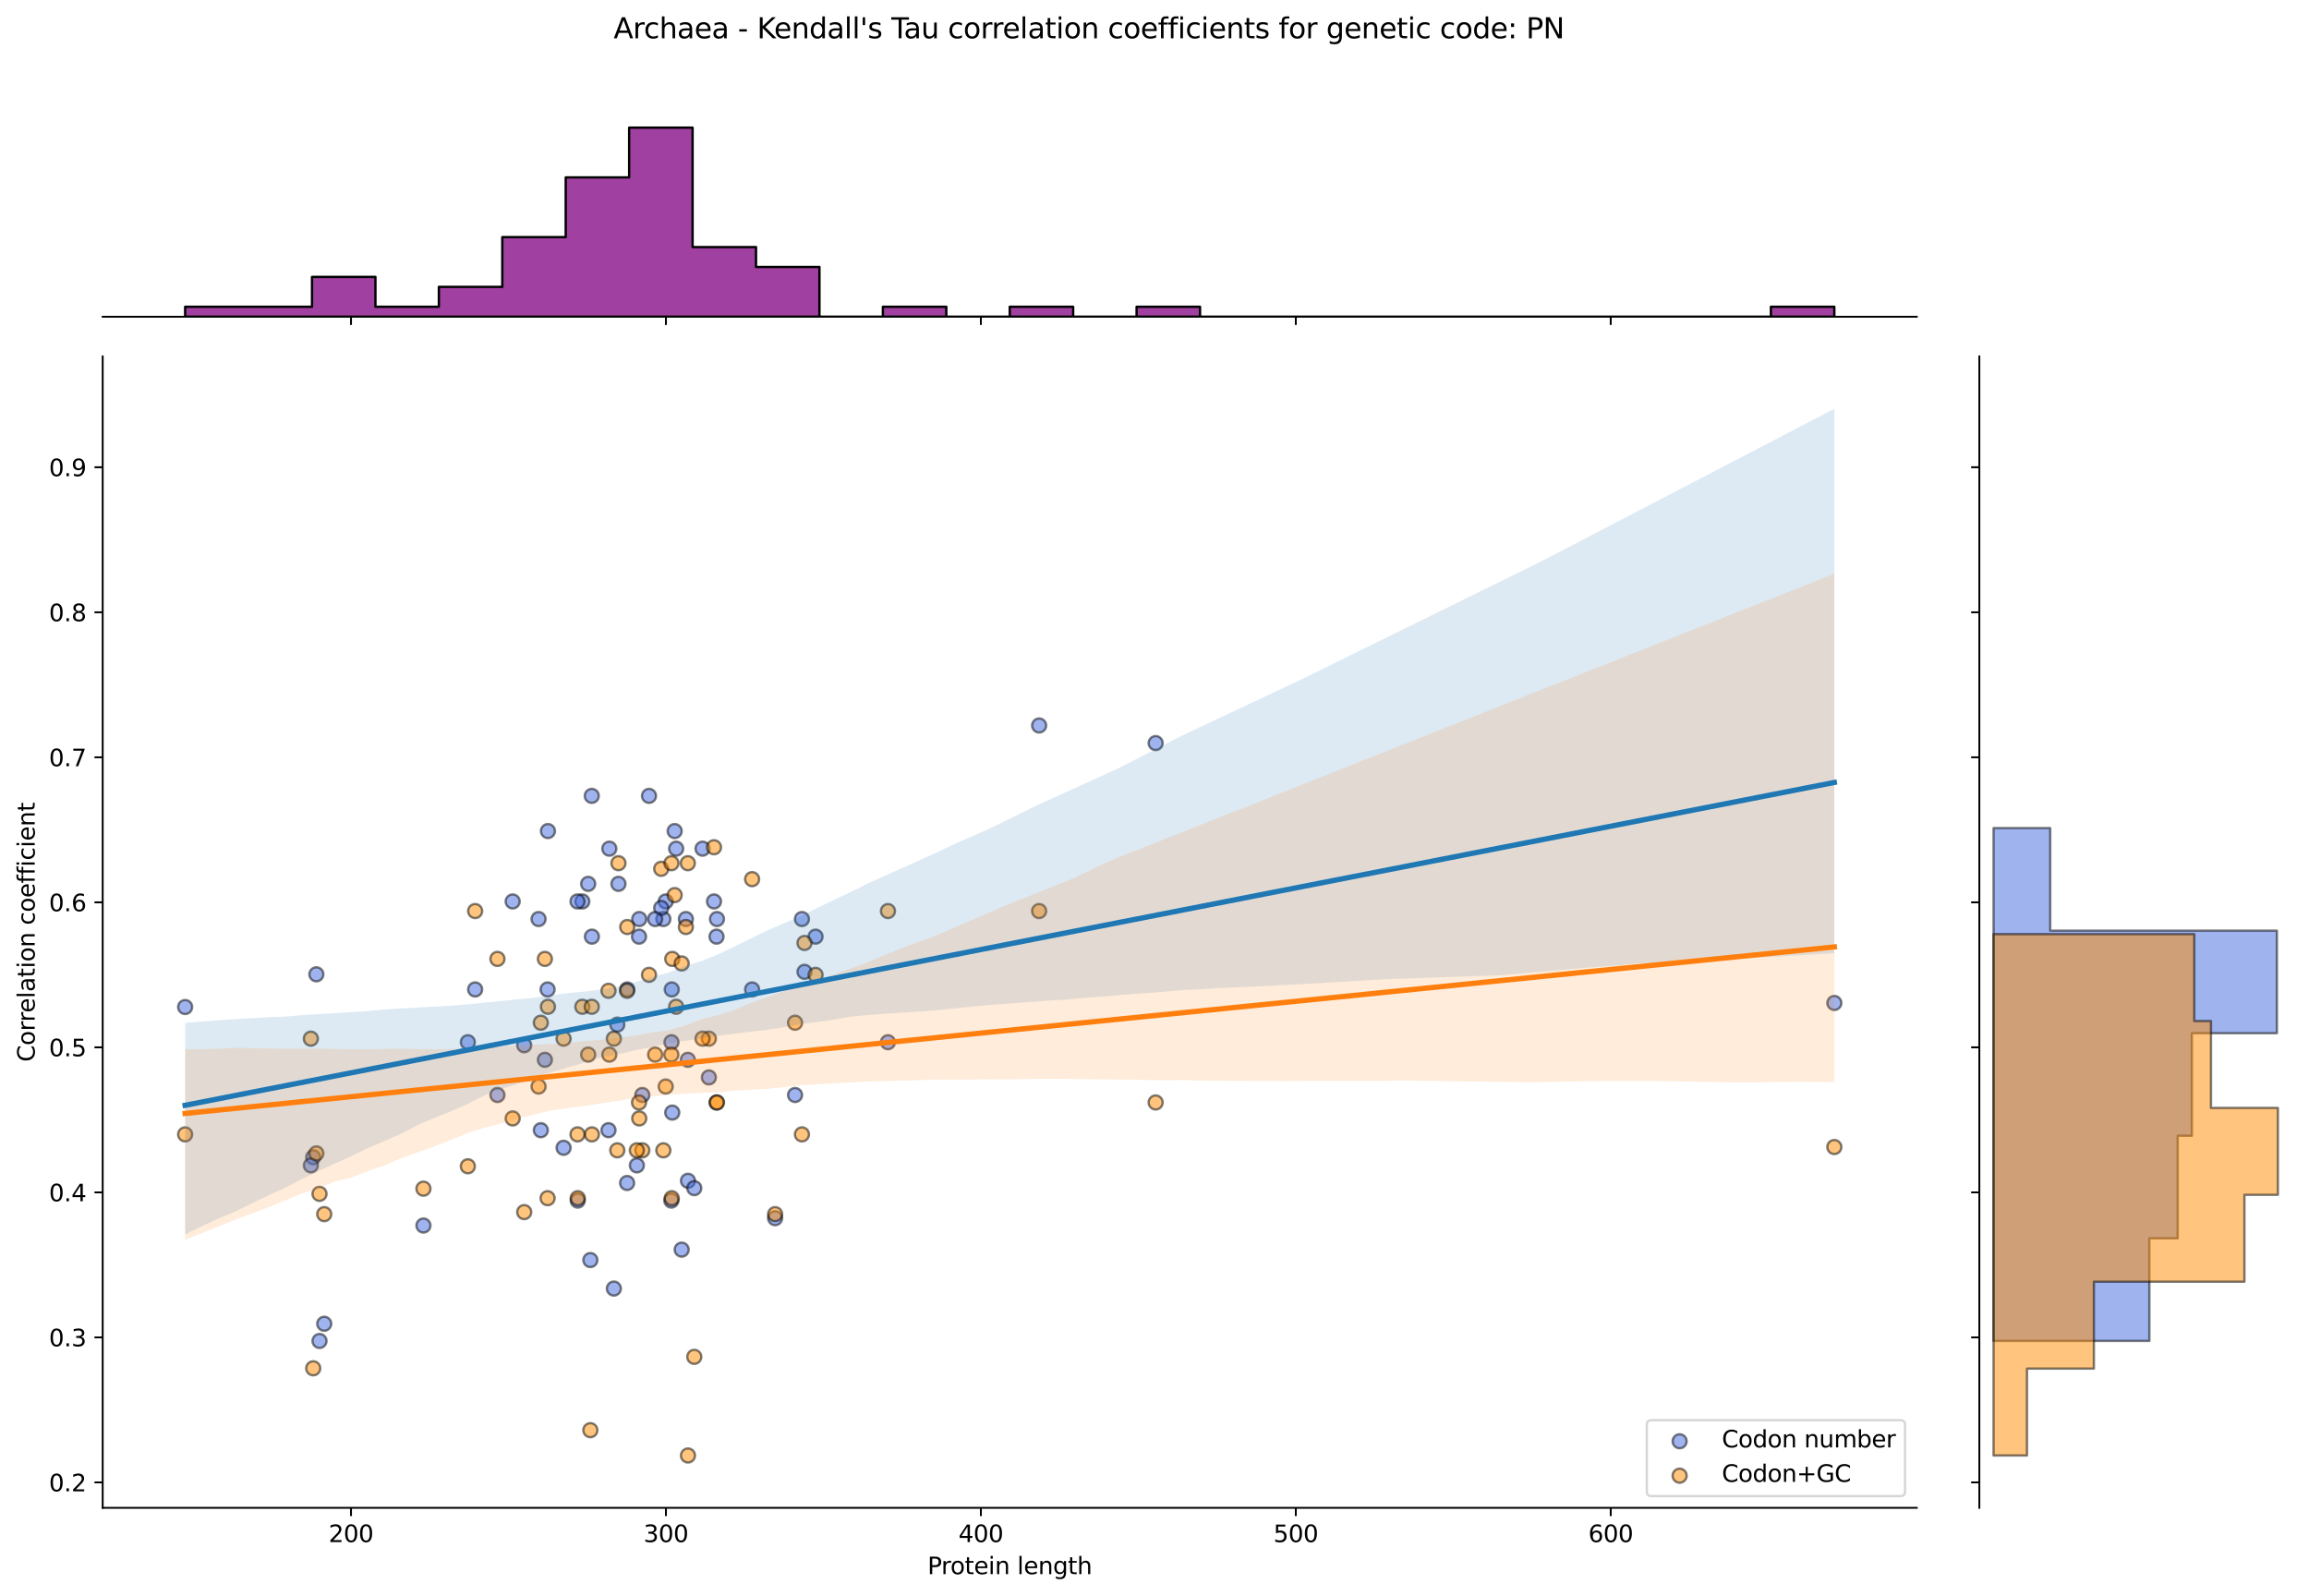 <?xml version="1.0" encoding="utf-8" standalone="no"?>
<!DOCTYPE svg PUBLIC "-//W3C//DTD SVG 1.1//EN"
  "http://www.w3.org/Graphics/SVG/1.1/DTD/svg11.dtd">
<svg xmlns:xlink="http://www.w3.org/1999/xlink" width="984.456pt" height="680.423pt" viewBox="0 0 984.456 680.423" xmlns="http://www.w3.org/2000/svg" version="1.1">
 <defs>
  <style type="text/css">*{stroke-linejoin: round; stroke-linecap: butt}</style>
 </defs>
 <g id="figure_1">
  <g id="patch_1">
   <path d="M 0 680.423 
L 984.456 680.423 
L 984.456 0 
L 0 0 
z
" style="fill: #ffffff"/>
  </g>
  <g id="axes_1">
   <g id="patch_2">
    <path d="M 43.781 642.867 
L 817.232 642.867 
L 817.232 151.966 
L 43.781 151.966 
z
" style="fill: #ffffff"/>
   </g>
   <g id="PathCollection_1">
    <defs>
     <path id="md59fe31fda" d="M 0 3 
C 0.796 3 1.559 2.684 2.121 2.121 
C 2.684 1.559 3 0.796 3 0 
C 3 -0.796 2.684 -1.559 2.121 -2.121 
C 1.559 -2.684 0.796 -3 0 -3 
C -0.796 -3 -1.559 -2.684 -2.121 -2.121 
C -2.684 -1.559 -3 -0.796 -3 0 
C -3 0.796 -2.684 1.559 -2.121 2.121 
C -1.559 2.684 -0.796 3 0 3 
z
" style="stroke: #000000; stroke-opacity: 0.5"/>
    </defs>
    <g clip-path="url(#p2fc6f11f17)">
     <use xlink:href="#md59fe31fda" x="230.582" y="481.859" style="fill: #4169e1; fill-opacity: 0.5; stroke: #000000; stroke-opacity: 0.5"/>
     <use xlink:href="#md59fe31fda" x="250.772" y="376.83" style="fill: #4169e1; fill-opacity: 0.5; stroke: #000000; stroke-opacity: 0.5"/>
     <use xlink:href="#md59fe31fda" x="259.792" y="361.826" style="fill: #4169e1; fill-opacity: 0.5; stroke: #000000; stroke-opacity: 0.5"/>
     <use xlink:href="#md59fe31fda" x="259.44" y="481.859" style="fill: #4169e1; fill-opacity: 0.5; stroke: #000000; stroke-opacity: 0.5"/>
     <use xlink:href="#md59fe31fda" x="283.831" y="384.332" style="fill: #4169e1; fill-opacity: 0.5; stroke: #000000; stroke-opacity: 0.5"/>
     <use xlink:href="#md59fe31fda" x="212.091" y="466.855" style="fill: #4169e1; fill-opacity: 0.5; stroke: #000000; stroke-opacity: 0.5"/>
     <use xlink:href="#md59fe31fda" x="293.262" y="451.851" style="fill: #4169e1; fill-opacity: 0.5; stroke: #000000; stroke-opacity: 0.5"/>
     <use xlink:href="#md59fe31fda" x="267.432" y="421.843" style="fill: #4169e1; fill-opacity: 0.5; stroke: #000000; stroke-opacity: 0.5"/>
     <use xlink:href="#md59fe31fda" x="492.719" y="316.813" style="fill: #4169e1; fill-opacity: 0.5; stroke: #000000; stroke-opacity: 0.5"/>
     <use xlink:href="#md59fe31fda" x="136.227" y="571.721" style="fill: #4169e1; fill-opacity: 0.5; stroke: #000000; stroke-opacity: 0.5"/>
     <use xlink:href="#md59fe31fda" x="180.537" y="522.507" style="fill: #4169e1; fill-opacity: 0.5; stroke: #000000; stroke-opacity: 0.5"/>
     <use xlink:href="#md59fe31fda" x="305.497" y="399.336" style="fill: #4169e1; fill-opacity: 0.5; stroke: #000000; stroke-opacity: 0.5"/>
     <use xlink:href="#md59fe31fda" x="223.504" y="445.652" style="fill: #4169e1; fill-opacity: 0.5; stroke: #000000; stroke-opacity: 0.5"/>
     <use xlink:href="#md59fe31fda" x="246.318" y="511.868" style="fill: #4169e1; fill-opacity: 0.5; stroke: #000000; stroke-opacity: 0.5"/>
     <use xlink:href="#md59fe31fda" x="286.228" y="511.868" style="fill: #4169e1; fill-opacity: 0.5; stroke: #000000; stroke-opacity: 0.5"/>
     <use xlink:href="#md59fe31fda" x="248.277" y="384.332" style="fill: #4169e1; fill-opacity: 0.5; stroke: #000000; stroke-opacity: 0.5"/>
     <use xlink:href="#md59fe31fda" x="232.315" y="451.851" style="fill: #4169e1; fill-opacity: 0.5; stroke: #000000; stroke-opacity: 0.5"/>
     <use xlink:href="#md59fe31fda" x="347.715" y="399.336" style="fill: #4169e1; fill-opacity: 0.5; stroke: #000000; stroke-opacity: 0.5"/>
     <use xlink:href="#md59fe31fda" x="229.621" y="391.834" style="fill: #4169e1; fill-opacity: 0.5; stroke: #000000; stroke-opacity: 0.5"/>
     <use xlink:href="#md59fe31fda" x="261.722" y="549.378" style="fill: #4169e1; fill-opacity: 0.5; stroke: #000000; stroke-opacity: 0.5"/>
     <use xlink:href="#md59fe31fda" x="292.43" y="391.834" style="fill: #4169e1; fill-opacity: 0.5; stroke: #000000; stroke-opacity: 0.5"/>
     <use xlink:href="#md59fe31fda" x="263.685" y="376.83" style="fill: #4169e1; fill-opacity: 0.5; stroke: #000000; stroke-opacity: 0.5"/>
     <use xlink:href="#md59fe31fda" x="252.362" y="399.336" style="fill: #4169e1; fill-opacity: 0.5; stroke: #000000; stroke-opacity: 0.5"/>
     <use xlink:href="#md59fe31fda" x="267.366" y="504.366" style="fill: #4169e1; fill-opacity: 0.5; stroke: #000000; stroke-opacity: 0.5"/>
     <use xlink:href="#md59fe31fda" x="443.039" y="309.311" style="fill: #4169e1; fill-opacity: 0.5; stroke: #000000; stroke-opacity: 0.5"/>
     <use xlink:href="#md59fe31fda" x="272.546" y="391.834" style="fill: #4169e1; fill-opacity: 0.5; stroke: #000000; stroke-opacity: 0.5"/>
     <use xlink:href="#md59fe31fda" x="282.823" y="391.834" style="fill: #4169e1; fill-opacity: 0.5; stroke: #000000; stroke-opacity: 0.5"/>
     <use xlink:href="#md59fe31fda" x="134.885" y="415.394" style="fill: #4169e1; fill-opacity: 0.5; stroke: #000000; stroke-opacity: 0.5"/>
     <use xlink:href="#md59fe31fda" x="338.978" y="466.855" style="fill: #4169e1; fill-opacity: 0.5; stroke: #000000; stroke-opacity: 0.5"/>
     <use xlink:href="#md59fe31fda" x="252.301" y="339.319" style="fill: #4169e1; fill-opacity: 0.5; stroke: #000000; stroke-opacity: 0.5"/>
     <use xlink:href="#md59fe31fda" x="782.075" y="427.613" style="fill: #4169e1; fill-opacity: 0.5; stroke: #000000; stroke-opacity: 0.5"/>
     <use xlink:href="#md59fe31fda" x="78.938" y="429.345" style="fill: #4169e1; fill-opacity: 0.5; stroke: #000000; stroke-opacity: 0.5"/>
     <use xlink:href="#md59fe31fda" x="272.454" y="399.336" style="fill: #4169e1; fill-opacity: 0.5; stroke: #000000; stroke-opacity: 0.5"/>
     <use xlink:href="#md59fe31fda" x="286.623" y="474.357" style="fill: #4169e1; fill-opacity: 0.5; stroke: #000000; stroke-opacity: 0.5"/>
     <use xlink:href="#md59fe31fda" x="263.188" y="436.847" style="fill: #4169e1; fill-opacity: 0.5; stroke: #000000; stroke-opacity: 0.5"/>
     <use xlink:href="#md59fe31fda" x="304.423" y="384.332" style="fill: #4169e1; fill-opacity: 0.5; stroke: #000000; stroke-opacity: 0.5"/>
     <use xlink:href="#md59fe31fda" x="240.288" y="489.361" style="fill: #4169e1; fill-opacity: 0.5; stroke: #000000; stroke-opacity: 0.5"/>
     <use xlink:href="#md59fe31fda" x="305.686" y="391.834" style="fill: #4169e1; fill-opacity: 0.5; stroke: #000000; stroke-opacity: 0.5"/>
     <use xlink:href="#md59fe31fda" x="288.281" y="361.826" style="fill: #4169e1; fill-opacity: 0.5; stroke: #000000; stroke-opacity: 0.5"/>
     <use xlink:href="#md59fe31fda" x="133.542" y="493.389" style="fill: #4169e1; fill-opacity: 0.5; stroke: #000000; stroke-opacity: 0.5"/>
     <use xlink:href="#md59fe31fda" x="199.469" y="444.349" style="fill: #4169e1; fill-opacity: 0.5; stroke: #000000; stroke-opacity: 0.5"/>
     <use xlink:href="#md59fe31fda" x="202.582" y="421.843" style="fill: #4169e1; fill-opacity: 0.5; stroke: #000000; stroke-opacity: 0.5"/>
     <use xlink:href="#md59fe31fda" x="276.706" y="339.319" style="fill: #4169e1; fill-opacity: 0.5; stroke: #000000; stroke-opacity: 0.5"/>
     <use xlink:href="#md59fe31fda" x="273.854" y="466.855" style="fill: #4169e1; fill-opacity: 0.5; stroke: #000000; stroke-opacity: 0.5"/>
     <use xlink:href="#md59fe31fda" x="378.588" y="444.349" style="fill: #4169e1; fill-opacity: 0.5; stroke: #000000; stroke-opacity: 0.5"/>
     <use xlink:href="#md59fe31fda" x="286.399" y="421.843" style="fill: #4169e1; fill-opacity: 0.5; stroke: #000000; stroke-opacity: 0.5"/>
     <use xlink:href="#md59fe31fda" x="281.912" y="387.112" style="fill: #4169e1; fill-opacity: 0.5; stroke: #000000; stroke-opacity: 0.5"/>
     <use xlink:href="#md59fe31fda" x="320.668" y="421.843" style="fill: #4169e1; fill-opacity: 0.5; stroke: #000000; stroke-opacity: 0.5"/>
     <use xlink:href="#md59fe31fda" x="246.223" y="384.332" style="fill: #4169e1; fill-opacity: 0.5; stroke: #000000; stroke-opacity: 0.5"/>
     <use xlink:href="#md59fe31fda" x="233.612" y="354.324" style="fill: #4169e1; fill-opacity: 0.5; stroke: #000000; stroke-opacity: 0.5"/>
     <use xlink:href="#md59fe31fda" x="341.918" y="391.834" style="fill: #4169e1; fill-opacity: 0.5; stroke: #000000; stroke-opacity: 0.5"/>
     <use xlink:href="#md59fe31fda" x="286.278" y="444.349" style="fill: #4169e1; fill-opacity: 0.5; stroke: #000000; stroke-opacity: 0.5"/>
     <use xlink:href="#md59fe31fda" x="330.474" y="519.37" style="fill: #4169e1; fill-opacity: 0.5; stroke: #000000; stroke-opacity: 0.5"/>
     <use xlink:href="#md59fe31fda" x="138.242" y="564.383" style="fill: #4169e1; fill-opacity: 0.5; stroke: #000000; stroke-opacity: 0.5"/>
     <use xlink:href="#md59fe31fda" x="132.535" y="496.864" style="fill: #4169e1; fill-opacity: 0.5; stroke: #000000; stroke-opacity: 0.5"/>
     <use xlink:href="#md59fe31fda" x="343.006" y="414.34" style="fill: #4169e1; fill-opacity: 0.5; stroke: #000000; stroke-opacity: 0.5"/>
     <use xlink:href="#md59fe31fda" x="271.528" y="496.864" style="fill: #4169e1; fill-opacity: 0.5; stroke: #000000; stroke-opacity: 0.5"/>
     <use xlink:href="#md59fe31fda" x="293.326" y="503.426" style="fill: #4169e1; fill-opacity: 0.5; stroke: #000000; stroke-opacity: 0.5"/>
     <use xlink:href="#md59fe31fda" x="302.232" y="459.353" style="fill: #4169e1; fill-opacity: 0.5; stroke: #000000; stroke-opacity: 0.5"/>
     <use xlink:href="#md59fe31fda" x="299.536" y="361.826" style="fill: #4169e1; fill-opacity: 0.5; stroke: #000000; stroke-opacity: 0.5"/>
     <use xlink:href="#md59fe31fda" x="233.474" y="421.843" style="fill: #4169e1; fill-opacity: 0.5; stroke: #000000; stroke-opacity: 0.5"/>
     <use xlink:href="#md59fe31fda" x="296.011" y="506.567" style="fill: #4169e1; fill-opacity: 0.5; stroke: #000000; stroke-opacity: 0.5"/>
     <use xlink:href="#md59fe31fda" x="218.581" y="384.332" style="fill: #4169e1; fill-opacity: 0.5; stroke: #000000; stroke-opacity: 0.5"/>
     <use xlink:href="#md59fe31fda" x="279.323" y="391.834" style="fill: #4169e1; fill-opacity: 0.5; stroke: #000000; stroke-opacity: 0.5"/>
     <use xlink:href="#md59fe31fda" x="287.651" y="354.324" style="fill: #4169e1; fill-opacity: 0.5; stroke: #000000; stroke-opacity: 0.5"/>
     <use xlink:href="#md59fe31fda" x="251.701" y="537.228" style="fill: #4169e1; fill-opacity: 0.5; stroke: #000000; stroke-opacity: 0.5"/>
     <use xlink:href="#md59fe31fda" x="290.64" y="532.782" style="fill: #4169e1; fill-opacity: 0.5; stroke: #000000; stroke-opacity: 0.5"/>
    </g>
   </g>
   <g id="PathCollection_2">
    <defs>
     <path id="ma2553a5135" d="M 0 3 
C 0.796 3 1.559 2.684 2.121 2.121 
C 2.684 1.559 3 0.796 3 0 
C 3 -0.796 2.684 -1.559 2.121 -2.121 
C 1.559 -2.684 0.796 -3 0 -3 
C -0.796 -3 -1.559 -2.684 -2.121 -2.121 
C -2.684 -1.559 -3 -0.796 -3 0 
C -3 0.796 -2.684 1.559 -2.121 2.121 
C -1.559 2.684 -0.796 3 0 3 
z
" style="stroke: #000000; stroke-opacity: 0.5"/>
    </defs>
    <g clip-path="url(#p2fc6f11f17)">
     <use xlink:href="#ma2553a5135" x="230.582" y="436.036" style="fill: #ff8c00; fill-opacity: 0.5; stroke: #000000; stroke-opacity: 0.5"/>
     <use xlink:href="#ma2553a5135" x="250.772" y="449.639" style="fill: #ff8c00; fill-opacity: 0.5; stroke: #000000; stroke-opacity: 0.5"/>
     <use xlink:href="#ma2553a5135" x="259.792" y="449.639" style="fill: #ff8c00; fill-opacity: 0.5; stroke: #000000; stroke-opacity: 0.5"/>
     <use xlink:href="#ma2553a5135" x="259.44" y="422.434" style="fill: #ff8c00; fill-opacity: 0.5; stroke: #000000; stroke-opacity: 0.5"/>
     <use xlink:href="#ma2553a5135" x="283.831" y="463.241" style="fill: #ff8c00; fill-opacity: 0.5; stroke: #000000; stroke-opacity: 0.5"/>
     <use xlink:href="#ma2553a5135" x="212.091" y="408.832" style="fill: #ff8c00; fill-opacity: 0.5; stroke: #000000; stroke-opacity: 0.5"/>
     <use xlink:href="#ma2553a5135" x="293.262" y="368.026" style="fill: #ff8c00; fill-opacity: 0.5; stroke: #000000; stroke-opacity: 0.5"/>
     <use xlink:href="#ma2553a5135" x="267.432" y="395.23" style="fill: #ff8c00; fill-opacity: 0.5; stroke: #000000; stroke-opacity: 0.5"/>
     <use xlink:href="#ma2553a5135" x="492.719" y="470.042" style="fill: #ff8c00; fill-opacity: 0.5; stroke: #000000; stroke-opacity: 0.5"/>
     <use xlink:href="#ma2553a5135" x="136.227" y="508.999" style="fill: #ff8c00; fill-opacity: 0.5; stroke: #000000; stroke-opacity: 0.5"/>
     <use xlink:href="#ma2553a5135" x="180.537" y="506.792" style="fill: #ff8c00; fill-opacity: 0.5; stroke: #000000; stroke-opacity: 0.5"/>
     <use xlink:href="#ma2553a5135" x="305.497" y="470.042" style="fill: #ff8c00; fill-opacity: 0.5; stroke: #000000; stroke-opacity: 0.5"/>
     <use xlink:href="#ma2553a5135" x="223.504" y="516.783" style="fill: #ff8c00; fill-opacity: 0.5; stroke: #000000; stroke-opacity: 0.5"/>
     <use xlink:href="#ma2553a5135" x="246.318" y="510.848" style="fill: #ff8c00; fill-opacity: 0.5; stroke: #000000; stroke-opacity: 0.5"/>
     <use xlink:href="#ma2553a5135" x="286.228" y="449.639" style="fill: #ff8c00; fill-opacity: 0.5; stroke: #000000; stroke-opacity: 0.5"/>
     <use xlink:href="#ma2553a5135" x="248.277" y="429.235" style="fill: #ff8c00; fill-opacity: 0.5; stroke: #000000; stroke-opacity: 0.5"/>
     <use xlink:href="#ma2553a5135" x="232.315" y="408.832" style="fill: #ff8c00; fill-opacity: 0.5; stroke: #000000; stroke-opacity: 0.5"/>
     <use xlink:href="#ma2553a5135" x="347.715" y="415.633" style="fill: #ff8c00; fill-opacity: 0.5; stroke: #000000; stroke-opacity: 0.5"/>
     <use xlink:href="#ma2553a5135" x="229.621" y="463.241" style="fill: #ff8c00; fill-opacity: 0.5; stroke: #000000; stroke-opacity: 0.5"/>
     <use xlink:href="#ma2553a5135" x="261.722" y="442.837" style="fill: #ff8c00; fill-opacity: 0.5; stroke: #000000; stroke-opacity: 0.5"/>
     <use xlink:href="#ma2553a5135" x="292.43" y="395.23" style="fill: #ff8c00; fill-opacity: 0.5; stroke: #000000; stroke-opacity: 0.5"/>
     <use xlink:href="#ma2553a5135" x="263.685" y="368.026" style="fill: #ff8c00; fill-opacity: 0.5; stroke: #000000; stroke-opacity: 0.5"/>
     <use xlink:href="#ma2553a5135" x="252.362" y="483.644" style="fill: #ff8c00; fill-opacity: 0.5; stroke: #000000; stroke-opacity: 0.5"/>
     <use xlink:href="#ma2553a5135" x="267.366" y="422.434" style="fill: #ff8c00; fill-opacity: 0.5; stroke: #000000; stroke-opacity: 0.5"/>
     <use xlink:href="#ma2553a5135" x="443.039" y="388.429" style="fill: #ff8c00; fill-opacity: 0.5; stroke: #000000; stroke-opacity: 0.5"/>
     <use xlink:href="#ma2553a5135" x="272.546" y="476.843" style="fill: #ff8c00; fill-opacity: 0.5; stroke: #000000; stroke-opacity: 0.5"/>
     <use xlink:href="#ma2553a5135" x="282.823" y="490.445" style="fill: #ff8c00; fill-opacity: 0.5; stroke: #000000; stroke-opacity: 0.5"/>
     <use xlink:href="#ma2553a5135" x="134.885" y="491.753" style="fill: #ff8c00; fill-opacity: 0.5; stroke: #000000; stroke-opacity: 0.5"/>
     <use xlink:href="#ma2553a5135" x="338.978" y="436.036" style="fill: #ff8c00; fill-opacity: 0.5; stroke: #000000; stroke-opacity: 0.5"/>
     <use xlink:href="#ma2553a5135" x="252.301" y="429.235" style="fill: #ff8c00; fill-opacity: 0.5; stroke: #000000; stroke-opacity: 0.5"/>
     <use xlink:href="#ma2553a5135" x="782.075" y="489.038" style="fill: #ff8c00; fill-opacity: 0.5; stroke: #000000; stroke-opacity: 0.5"/>
     <use xlink:href="#ma2553a5135" x="78.938" y="483.644" style="fill: #ff8c00; fill-opacity: 0.5; stroke: #000000; stroke-opacity: 0.5"/>
     <use xlink:href="#ma2553a5135" x="272.454" y="470.042" style="fill: #ff8c00; fill-opacity: 0.5; stroke: #000000; stroke-opacity: 0.5"/>
     <use xlink:href="#ma2553a5135" x="286.623" y="408.832" style="fill: #ff8c00; fill-opacity: 0.5; stroke: #000000; stroke-opacity: 0.5"/>
     <use xlink:href="#ma2553a5135" x="263.188" y="490.445" style="fill: #ff8c00; fill-opacity: 0.5; stroke: #000000; stroke-opacity: 0.5"/>
     <use xlink:href="#ma2553a5135" x="304.423" y="361.225" style="fill: #ff8c00; fill-opacity: 0.5; stroke: #000000; stroke-opacity: 0.5"/>
     <use xlink:href="#ma2553a5135" x="240.288" y="442.837" style="fill: #ff8c00; fill-opacity: 0.5; stroke: #000000; stroke-opacity: 0.5"/>
     <use xlink:href="#ma2553a5135" x="305.686" y="470.042" style="fill: #ff8c00; fill-opacity: 0.5; stroke: #000000; stroke-opacity: 0.5"/>
     <use xlink:href="#ma2553a5135" x="288.281" y="429.235" style="fill: #ff8c00; fill-opacity: 0.5; stroke: #000000; stroke-opacity: 0.5"/>
     <use xlink:href="#ma2553a5135" x="133.542" y="583.377" style="fill: #ff8c00; fill-opacity: 0.5; stroke: #000000; stroke-opacity: 0.5"/>
     <use xlink:href="#ma2553a5135" x="199.469" y="497.246" style="fill: #ff8c00; fill-opacity: 0.5; stroke: #000000; stroke-opacity: 0.5"/>
     <use xlink:href="#ma2553a5135" x="202.582" y="388.429" style="fill: #ff8c00; fill-opacity: 0.5; stroke: #000000; stroke-opacity: 0.5"/>
     <use xlink:href="#ma2553a5135" x="276.706" y="415.633" style="fill: #ff8c00; fill-opacity: 0.5; stroke: #000000; stroke-opacity: 0.5"/>
     <use xlink:href="#ma2553a5135" x="273.854" y="490.445" style="fill: #ff8c00; fill-opacity: 0.5; stroke: #000000; stroke-opacity: 0.5"/>
     <use xlink:href="#ma2553a5135" x="378.588" y="388.429" style="fill: #ff8c00; fill-opacity: 0.5; stroke: #000000; stroke-opacity: 0.5"/>
     <use xlink:href="#ma2553a5135" x="286.399" y="510.848" style="fill: #ff8c00; fill-opacity: 0.5; stroke: #000000; stroke-opacity: 0.5"/>
     <use xlink:href="#ma2553a5135" x="281.912" y="370.411" style="fill: #ff8c00; fill-opacity: 0.5; stroke: #000000; stroke-opacity: 0.5"/>
     <use xlink:href="#ma2553a5135" x="320.668" y="374.827" style="fill: #ff8c00; fill-opacity: 0.5; stroke: #000000; stroke-opacity: 0.5"/>
     <use xlink:href="#ma2553a5135" x="246.223" y="483.644" style="fill: #ff8c00; fill-opacity: 0.5; stroke: #000000; stroke-opacity: 0.5"/>
     <use xlink:href="#ma2553a5135" x="233.612" y="429.235" style="fill: #ff8c00; fill-opacity: 0.5; stroke: #000000; stroke-opacity: 0.5"/>
     <use xlink:href="#ma2553a5135" x="341.918" y="483.644" style="fill: #ff8c00; fill-opacity: 0.5; stroke: #000000; stroke-opacity: 0.5"/>
     <use xlink:href="#ma2553a5135" x="286.278" y="368.026" style="fill: #ff8c00; fill-opacity: 0.5; stroke: #000000; stroke-opacity: 0.5"/>
     <use xlink:href="#ma2553a5135" x="330.474" y="517.649" style="fill: #ff8c00; fill-opacity: 0.5; stroke: #000000; stroke-opacity: 0.5"/>
     <use xlink:href="#ma2553a5135" x="138.242" y="517.649" style="fill: #ff8c00; fill-opacity: 0.5; stroke: #000000; stroke-opacity: 0.5"/>
     <use xlink:href="#ma2553a5135" x="132.535" y="442.837" style="fill: #ff8c00; fill-opacity: 0.5; stroke: #000000; stroke-opacity: 0.5"/>
     <use xlink:href="#ma2553a5135" x="343.006" y="402.031" style="fill: #ff8c00; fill-opacity: 0.5; stroke: #000000; stroke-opacity: 0.5"/>
     <use xlink:href="#ma2553a5135" x="271.528" y="490.445" style="fill: #ff8c00; fill-opacity: 0.5; stroke: #000000; stroke-opacity: 0.5"/>
     <use xlink:href="#ma2553a5135" x="293.326" y="620.553" style="fill: #ff8c00; fill-opacity: 0.5; stroke: #000000; stroke-opacity: 0.5"/>
     <use xlink:href="#ma2553a5135" x="302.232" y="442.837" style="fill: #ff8c00; fill-opacity: 0.5; stroke: #000000; stroke-opacity: 0.5"/>
     <use xlink:href="#ma2553a5135" x="299.536" y="442.837" style="fill: #ff8c00; fill-opacity: 0.5; stroke: #000000; stroke-opacity: 0.5"/>
     <use xlink:href="#ma2553a5135" x="233.474" y="510.848" style="fill: #ff8c00; fill-opacity: 0.5; stroke: #000000; stroke-opacity: 0.5"/>
     <use xlink:href="#ma2553a5135" x="296.011" y="578.489" style="fill: #ff8c00; fill-opacity: 0.5; stroke: #000000; stroke-opacity: 0.5"/>
     <use xlink:href="#ma2553a5135" x="218.581" y="476.843" style="fill: #ff8c00; fill-opacity: 0.5; stroke: #000000; stroke-opacity: 0.5"/>
     <use xlink:href="#ma2553a5135" x="279.323" y="449.639" style="fill: #ff8c00; fill-opacity: 0.5; stroke: #000000; stroke-opacity: 0.5"/>
     <use xlink:href="#ma2553a5135" x="287.651" y="381.628" style="fill: #ff8c00; fill-opacity: 0.5; stroke: #000000; stroke-opacity: 0.5"/>
     <use xlink:href="#ma2553a5135" x="251.701" y="609.759" style="fill: #ff8c00; fill-opacity: 0.5; stroke: #000000; stroke-opacity: 0.5"/>
     <use xlink:href="#ma2553a5135" x="290.64" y="410.765" style="fill: #ff8c00; fill-opacity: 0.5; stroke: #000000; stroke-opacity: 0.5"/>
    </g>
   </g>
   <g id="PolyCollection_1">
    <path d="M 78.938 436.115 
L 78.938 526.291 
L 86.04 522.836 
L 93.143 519.488 
L 100.245 516.573 
L 107.348 513.047 
L 114.45 509.617 
L 121.552 506.439 
L 128.655 502.741 
L 135.757 499.299 
L 142.86 496.046 
L 149.962 492.812 
L 157.064 489.373 
L 164.167 486.373 
L 171.269 483.24 
L 178.372 479.52 
L 185.474 476.499 
L 192.576 473.691 
L 199.679 470.566 
L 206.781 466.919 
L 213.884 464.257 
L 220.986 462.022 
L 228.088 459.363 
L 235.191 457.09 
L 242.293 455.052 
L 249.396 452.963 
L 256.498 450.75 
L 263.6 449.496 
L 270.703 447.746 
L 277.805 446.439 
L 284.908 444.813 
L 292.01 443.809 
L 299.112 442.696 
L 306.215 441.63 
L 313.317 440.682 
L 320.419 439.805 
L 327.522 439.011 
L 334.624 437.919 
L 341.727 436.534 
L 348.829 435.736 
L 355.931 434.643 
L 363.034 433.397 
L 370.136 432.79 
L 377.239 432.215 
L 384.341 431.759 
L 391.443 431.296 
L 398.546 430.792 
L 405.648 430.073 
L 412.751 429.357 
L 419.853 428.641 
L 426.955 428.075 
L 434.058 427.611 
L 441.16 427.041 
L 448.263 426.52 
L 455.365 426.104 
L 462.467 425.422 
L 469.57 424.97 
L 476.672 424.329 
L 483.775 423.711 
L 490.877 423.298 
L 497.979 422.663 
L 505.082 422.078 
L 512.184 421.755 
L 519.287 421.31 
L 526.389 420.991 
L 533.491 420.67 
L 540.594 420.348 
L 547.696 419.995 
L 554.799 419.584 
L 561.901 419.19 
L 569.003 418.764 
L 576.106 418.355 
L 583.208 417.947 
L 590.31 417.538 
L 597.413 417.262 
L 604.515 417.018 
L 611.618 416.774 
L 618.72 416.53 
L 625.822 416.287 
L 632.925 416.043 
L 640.027 415.799 
L 647.13 415.226 
L 654.232 414.591 
L 661.334 413.949 
L 668.437 413.308 
L 675.539 412.666 
L 682.642 412.171 
L 689.744 411.566 
L 696.846 410.867 
L 703.949 410.506 
L 711.051 410.076 
L 718.154 409.618 
L 725.256 409.356 
L 732.358 409.093 
L 739.461 408.83 
L 746.563 408.464 
L 753.666 408.056 
L 760.768 407.648 
L 767.87 407.24 
L 774.973 406.831 
L 782.075 406.423 
L 782.075 174.279 
L 782.075 174.279 
L 774.973 177.978 
L 767.87 181.676 
L 760.768 185.375 
L 753.666 189.073 
L 746.563 192.772 
L 739.461 196.47 
L 732.358 200.168 
L 725.256 203.867 
L 718.154 207.565 
L 711.051 211.264 
L 703.949 214.962 
L 696.846 218.661 
L 689.744 222.359 
L 682.642 226.057 
L 675.539 229.756 
L 668.437 233.454 
L 661.334 237.153 
L 654.232 240.758 
L 647.13 244.253 
L 640.027 247.749 
L 632.925 251.245 
L 625.822 254.74 
L 618.72 258.236 
L 611.618 261.732 
L 604.515 265.228 
L 597.413 268.723 
L 590.31 272.219 
L 583.208 275.715 
L 576.106 279.211 
L 569.003 282.709 
L 561.901 286.208 
L 554.799 289.69 
L 547.696 293.032 
L 540.594 296.374 
L 533.491 299.716 
L 526.389 303.058 
L 519.287 306.4 
L 512.184 309.742 
L 505.082 313.084 
L 497.979 316.691 
L 490.877 320.346 
L 483.775 324.001 
L 476.672 327.645 
L 469.57 330.869 
L 462.467 334.094 
L 455.365 337.323 
L 448.263 340.552 
L 441.16 343.782 
L 434.058 347.282 
L 426.955 350.819 
L 419.853 354.199 
L 412.751 357.294 
L 405.648 360.445 
L 398.546 363.855 
L 391.443 367.038 
L 384.341 370.224 
L 377.239 373.401 
L 370.136 376.582 
L 363.034 380.159 
L 355.931 383.498 
L 348.829 386.903 
L 341.727 390.445 
L 334.624 393.452 
L 327.522 396.546 
L 320.419 399.937 
L 313.317 403.481 
L 306.215 406.883 
L 299.112 409.753 
L 292.01 411.848 
L 284.908 414.738 
L 277.805 416.678 
L 270.703 418.779 
L 263.6 420.608 
L 256.498 421.858 
L 249.396 422.73 
L 242.293 423.419 
L 235.191 424.335 
L 228.088 425.361 
L 220.986 426.025 
L 213.884 426.747 
L 206.781 427.453 
L 199.679 428.169 
L 192.576 428.774 
L 185.474 429.168 
L 178.372 429.54 
L 171.269 429.953 
L 164.167 430.373 
L 157.064 431.066 
L 149.962 431.5 
L 142.86 431.936 
L 135.757 432.397 
L 128.655 432.807 
L 121.552 433.434 
L 114.45 433.691 
L 107.348 434.104 
L 100.245 434.537 
L 93.143 435.011 
L 86.04 435.521 
L 78.938 436.115 
z
" clip-path="url(#p2fc6f11f17)" style="fill: #1f77b4; fill-opacity: 0.15"/>
   </g>
   <g id="PolyCollection_2">
    <path d="M 78.938 447.26 
L 78.938 528.573 
L 86.04 525.734 
L 93.143 522.886 
L 100.245 520.036 
L 107.348 517.447 
L 114.45 514.714 
L 121.552 511.796 
L 128.655 508.885 
L 135.757 506.498 
L 142.86 503.701 
L 149.962 502.034 
L 157.064 499.217 
L 164.167 496.788 
L 171.269 493.709 
L 178.372 491.168 
L 185.474 488.67 
L 192.576 485.835 
L 199.679 482.959 
L 206.781 480.717 
L 213.884 478.97 
L 220.986 476.836 
L 228.088 475.105 
L 235.191 473.399 
L 242.293 472.401 
L 249.396 471.488 
L 256.498 470.403 
L 263.6 469.327 
L 270.703 468.249 
L 277.805 467.476 
L 284.908 466.794 
L 292.01 466.305 
L 299.112 465.89 
L 306.215 465.741 
L 313.317 464.994 
L 320.419 464.592 
L 327.522 464.21 
L 334.624 463.426 
L 341.727 462.652 
L 348.829 462.24 
L 355.931 461.831 
L 363.034 461.426 
L 370.136 461.053 
L 377.239 460.935 
L 384.341 460.728 
L 391.443 460.512 
L 398.546 460.301 
L 405.648 460.342 
L 412.751 460.331 
L 419.853 460.109 
L 426.955 460.214 
L 434.058 460.127 
L 441.16 459.962 
L 448.263 459.945 
L 455.365 459.983 
L 462.467 460.087 
L 469.57 460.187 
L 476.672 460.287 
L 483.775 460.387 
L 490.877 460.486 
L 497.979 460.584 
L 505.082 460.448 
L 512.184 460.732 
L 519.287 460.787 
L 526.389 460.793 
L 533.491 460.895 
L 540.594 460.863 
L 547.696 460.911 
L 554.799 460.863 
L 561.901 460.817 
L 569.003 460.813 
L 576.106 460.818 
L 583.208 460.819 
L 590.31 460.816 
L 597.413 460.689 
L 604.515 460.781 
L 611.618 460.825 
L 618.72 460.968 
L 625.822 461.068 
L 632.925 461.168 
L 640.027 461.261 
L 647.13 461.348 
L 654.232 461.39 
L 661.334 461.27 
L 668.437 461.127 
L 675.539 460.984 
L 682.642 460.871 
L 689.744 460.876 
L 696.846 460.881 
L 703.949 460.886 
L 711.051 460.964 
L 718.154 461.093 
L 725.256 461.22 
L 732.358 461.347 
L 739.461 461.474 
L 746.563 461.448 
L 753.666 461.358 
L 760.768 461.266 
L 767.87 461.194 
L 774.973 461.28 
L 782.075 461.384 
L 782.075 244.603 
L 782.075 244.603 
L 774.973 247.408 
L 767.87 250.219 
L 760.768 253.03 
L 753.666 255.841 
L 746.563 258.651 
L 739.461 261.462 
L 732.358 264.273 
L 725.256 267.084 
L 718.154 269.895 
L 711.051 272.706 
L 703.949 275.517 
L 696.846 278.327 
L 689.744 281.138 
L 682.642 283.949 
L 675.539 286.76 
L 668.437 289.571 
L 661.334 292.384 
L 654.232 295.199 
L 647.13 298.013 
L 640.027 300.828 
L 632.925 303.643 
L 625.822 306.457 
L 618.72 309.273 
L 611.618 312.092 
L 604.515 314.911 
L 597.413 317.73 
L 590.31 320.548 
L 583.208 323.367 
L 576.106 326.186 
L 569.003 329.005 
L 561.901 331.823 
L 554.799 334.642 
L 547.696 337.461 
L 540.594 340.314 
L 533.491 343.152 
L 526.389 345.907 
L 519.287 348.719 
L 512.184 351.531 
L 505.082 354.343 
L 497.979 357.156 
L 490.877 359.968 
L 483.775 362.78 
L 476.672 365.598 
L 469.57 368.721 
L 462.467 372.146 
L 455.365 375.466 
L 448.263 378.183 
L 441.16 381.066 
L 434.058 383.875 
L 426.955 386.75 
L 419.853 389.824 
L 412.751 392.898 
L 405.648 395.981 
L 398.546 399.065 
L 391.443 401.653 
L 384.341 404.233 
L 377.239 407.129 
L 370.136 410.147 
L 363.034 412.763 
L 355.931 415.166 
L 348.829 418.004 
L 341.727 420.217 
L 334.624 422.398 
L 327.522 424.89 
L 320.419 427.461 
L 313.317 430.455 
L 306.215 432.782 
L 299.112 434.479 
L 292.01 437.267 
L 284.908 439.243 
L 277.805 440.178 
L 270.703 441.545 
L 263.6 442.31 
L 256.498 443.305 
L 249.396 443.835 
L 242.293 444.601 
L 235.191 445.043 
L 228.088 445.402 
L 220.986 445.735 
L 213.884 446.117 
L 206.781 446.668 
L 199.679 446.952 
L 192.576 447.225 
L 185.474 447.277 
L 178.372 447.248 
L 171.269 447.089 
L 164.167 447.181 
L 157.064 447.331 
L 149.962 447.335 
L 142.86 447.195 
L 135.757 447.057 
L 128.655 447.068 
L 121.552 447.105 
L 114.45 446.984 
L 107.348 446.862 
L 100.245 446.74 
L 93.143 447.106 
L 86.04 447.317 
L 78.938 447.26 
z
" clip-path="url(#p2fc6f11f17)" style="fill: #ff7f0e; fill-opacity: 0.15"/>
   </g>
   <g id="matplotlib.axis_1">
    <g id="xtick_1">
     <g id="line2d_1">
      <defs>
       <path id="m469d2d811d" d="M 0 0 
L 0 3.5 
" style="stroke: #000000; stroke-width: 0.8"/>
      </defs>
      <g>
       <use xlink:href="#m469d2d811d" x="149.655" y="642.867" style="stroke: #000000; stroke-width: 0.8"/>
      </g>
     </g>
     <g id="text_1">
      <!-- 200 -->
      <g transform="translate(140.111 657.465) scale(0.1 -0.1)">
       <defs>
        <path id="DejaVuSans-32" d="M 1228 531 
L 3431 531 
L 3431 0 
L 469 0 
L 469 531 
Q 828 903 1448 1529 
Q 2069 2156 2228 2338 
Q 2531 2678 2651 2914 
Q 2772 3150 2772 3378 
Q 2772 3750 2511 3984 
Q 2250 4219 1831 4219 
Q 1534 4219 1204 4116 
Q 875 4013 500 3803 
L 500 4441 
Q 881 4594 1212 4672 
Q 1544 4750 1819 4750 
Q 2544 4750 2975 4387 
Q 3406 4025 3406 3419 
Q 3406 3131 3298 2873 
Q 3191 2616 2906 2266 
Q 2828 2175 2409 1742 
Q 1991 1309 1228 531 
z
" transform="scale(0.016)"/>
        <path id="DejaVuSans-30" d="M 2034 4250 
Q 1547 4250 1301 3770 
Q 1056 3291 1056 2328 
Q 1056 1369 1301 889 
Q 1547 409 2034 409 
Q 2525 409 2770 889 
Q 3016 1369 3016 2328 
Q 3016 3291 2770 3770 
Q 2525 4250 2034 4250 
z
M 2034 4750 
Q 2819 4750 3233 4129 
Q 3647 3509 3647 2328 
Q 3647 1150 3233 529 
Q 2819 -91 2034 -91 
Q 1250 -91 836 529 
Q 422 1150 422 2328 
Q 422 3509 836 4129 
Q 1250 4750 2034 4750 
z
" transform="scale(0.016)"/>
       </defs>
       <use xlink:href="#DejaVuSans-32"/>
       <use xlink:href="#DejaVuSans-30" x="63.623"/>
       <use xlink:href="#DejaVuSans-30" x="127.246"/>
      </g>
     </g>
    </g>
    <g id="xtick_2">
     <g id="line2d_2">
      <g>
       <use xlink:href="#m469d2d811d" x="283.926" y="642.867" style="stroke: #000000; stroke-width: 0.8"/>
      </g>
     </g>
     <g id="text_2">
      <!-- 300 -->
      <g transform="translate(274.383 657.465) scale(0.1 -0.1)">
       <defs>
        <path id="DejaVuSans-33" d="M 2597 2516 
Q 3050 2419 3304 2112 
Q 3559 1806 3559 1356 
Q 3559 666 3084 287 
Q 2609 -91 1734 -91 
Q 1441 -91 1130 -33 
Q 819 25 488 141 
L 488 750 
Q 750 597 1062 519 
Q 1375 441 1716 441 
Q 2309 441 2620 675 
Q 2931 909 2931 1356 
Q 2931 1769 2642 2001 
Q 2353 2234 1838 2234 
L 1294 2234 
L 1294 2753 
L 1863 2753 
Q 2328 2753 2575 2939 
Q 2822 3125 2822 3475 
Q 2822 3834 2567 4026 
Q 2313 4219 1838 4219 
Q 1578 4219 1281 4162 
Q 984 4106 628 3988 
L 628 4550 
Q 988 4650 1302 4700 
Q 1616 4750 1894 4750 
Q 2613 4750 3031 4423 
Q 3450 4097 3450 3541 
Q 3450 3153 3228 2886 
Q 3006 2619 2597 2516 
z
" transform="scale(0.016)"/>
       </defs>
       <use xlink:href="#DejaVuSans-33"/>
       <use xlink:href="#DejaVuSans-30" x="63.623"/>
       <use xlink:href="#DejaVuSans-30" x="127.246"/>
      </g>
     </g>
    </g>
    <g id="xtick_3">
     <g id="line2d_3">
      <g>
       <use xlink:href="#m469d2d811d" x="418.198" y="642.867" style="stroke: #000000; stroke-width: 0.8"/>
      </g>
     </g>
     <g id="text_3">
      <!-- 400 -->
      <g transform="translate(408.655 657.465) scale(0.1 -0.1)">
       <defs>
        <path id="DejaVuSans-34" d="M 2419 4116 
L 825 1625 
L 2419 1625 
L 2419 4116 
z
M 2253 4666 
L 3047 4666 
L 3047 1625 
L 3713 1625 
L 3713 1100 
L 3047 1100 
L 3047 0 
L 2419 0 
L 2419 1100 
L 313 1100 
L 313 1709 
L 2253 4666 
z
" transform="scale(0.016)"/>
       </defs>
       <use xlink:href="#DejaVuSans-34"/>
       <use xlink:href="#DejaVuSans-30" x="63.623"/>
       <use xlink:href="#DejaVuSans-30" x="127.246"/>
      </g>
     </g>
    </g>
    <g id="xtick_4">
     <g id="line2d_4">
      <g>
       <use xlink:href="#m469d2d811d" x="552.47" y="642.867" style="stroke: #000000; stroke-width: 0.8"/>
      </g>
     </g>
     <g id="text_4">
      <!-- 500 -->
      <g transform="translate(542.926 657.465) scale(0.1 -0.1)">
       <defs>
        <path id="DejaVuSans-35" d="M 691 4666 
L 3169 4666 
L 3169 4134 
L 1269 4134 
L 1269 2991 
Q 1406 3038 1543 3061 
Q 1681 3084 1819 3084 
Q 2600 3084 3056 2656 
Q 3513 2228 3513 1497 
Q 3513 744 3044 326 
Q 2575 -91 1722 -91 
Q 1428 -91 1123 -41 
Q 819 9 494 109 
L 494 744 
Q 775 591 1075 516 
Q 1375 441 1709 441 
Q 2250 441 2565 725 
Q 2881 1009 2881 1497 
Q 2881 1984 2565 2268 
Q 2250 2553 1709 2553 
Q 1456 2553 1204 2497 
Q 953 2441 691 2322 
L 691 4666 
z
" transform="scale(0.016)"/>
       </defs>
       <use xlink:href="#DejaVuSans-35"/>
       <use xlink:href="#DejaVuSans-30" x="63.623"/>
       <use xlink:href="#DejaVuSans-30" x="127.246"/>
      </g>
     </g>
    </g>
    <g id="xtick_5">
     <g id="line2d_5">
      <g>
       <use xlink:href="#m469d2d811d" x="686.742" y="642.867" style="stroke: #000000; stroke-width: 0.8"/>
      </g>
     </g>
     <g id="text_5">
      <!-- 600 -->
      <g transform="translate(677.198 657.465) scale(0.1 -0.1)">
       <defs>
        <path id="DejaVuSans-36" d="M 2113 2584 
Q 1688 2584 1439 2293 
Q 1191 2003 1191 1497 
Q 1191 994 1439 701 
Q 1688 409 2113 409 
Q 2538 409 2786 701 
Q 3034 994 3034 1497 
Q 3034 2003 2786 2293 
Q 2538 2584 2113 2584 
z
M 3366 4563 
L 3366 3988 
Q 3128 4100 2886 4159 
Q 2644 4219 2406 4219 
Q 1781 4219 1451 3797 
Q 1122 3375 1075 2522 
Q 1259 2794 1537 2939 
Q 1816 3084 2150 3084 
Q 2853 3084 3261 2657 
Q 3669 2231 3669 1497 
Q 3669 778 3244 343 
Q 2819 -91 2113 -91 
Q 1303 -91 875 529 
Q 447 1150 447 2328 
Q 447 3434 972 4092 
Q 1497 4750 2381 4750 
Q 2619 4750 2861 4703 
Q 3103 4656 3366 4563 
z
" transform="scale(0.016)"/>
       </defs>
       <use xlink:href="#DejaVuSans-36"/>
       <use xlink:href="#DejaVuSans-30" x="63.623"/>
       <use xlink:href="#DejaVuSans-30" x="127.246"/>
      </g>
     </g>
    </g>
    <g id="text_6">
     <!-- Protein length -->
     <g transform="translate(395.456 671.143) scale(0.1 -0.1)">
      <defs>
       <path id="DejaVuSans-50" d="M 1259 4147 
L 1259 2394 
L 2053 2394 
Q 2494 2394 2734 2622 
Q 2975 2850 2975 3272 
Q 2975 3691 2734 3919 
Q 2494 4147 2053 4147 
L 1259 4147 
z
M 628 4666 
L 2053 4666 
Q 2838 4666 3239 4311 
Q 3641 3956 3641 3272 
Q 3641 2581 3239 2228 
Q 2838 1875 2053 1875 
L 1259 1875 
L 1259 0 
L 628 0 
L 628 4666 
z
" transform="scale(0.016)"/>
       <path id="DejaVuSans-72" d="M 2631 2963 
Q 2534 3019 2420 3045 
Q 2306 3072 2169 3072 
Q 1681 3072 1420 2755 
Q 1159 2438 1159 1844 
L 1159 0 
L 581 0 
L 581 3500 
L 1159 3500 
L 1159 2956 
Q 1341 3275 1631 3429 
Q 1922 3584 2338 3584 
Q 2397 3584 2469 3576 
Q 2541 3569 2628 3553 
L 2631 2963 
z
" transform="scale(0.016)"/>
       <path id="DejaVuSans-6f" d="M 1959 3097 
Q 1497 3097 1228 2736 
Q 959 2375 959 1747 
Q 959 1119 1226 758 
Q 1494 397 1959 397 
Q 2419 397 2687 759 
Q 2956 1122 2956 1747 
Q 2956 2369 2687 2733 
Q 2419 3097 1959 3097 
z
M 1959 3584 
Q 2709 3584 3137 3096 
Q 3566 2609 3566 1747 
Q 3566 888 3137 398 
Q 2709 -91 1959 -91 
Q 1206 -91 779 398 
Q 353 888 353 1747 
Q 353 2609 779 3096 
Q 1206 3584 1959 3584 
z
" transform="scale(0.016)"/>
       <path id="DejaVuSans-74" d="M 1172 4494 
L 1172 3500 
L 2356 3500 
L 2356 3053 
L 1172 3053 
L 1172 1153 
Q 1172 725 1289 603 
Q 1406 481 1766 481 
L 2356 481 
L 2356 0 
L 1766 0 
Q 1100 0 847 248 
Q 594 497 594 1153 
L 594 3053 
L 172 3053 
L 172 3500 
L 594 3500 
L 594 4494 
L 1172 4494 
z
" transform="scale(0.016)"/>
       <path id="DejaVuSans-65" d="M 3597 1894 
L 3597 1613 
L 953 1613 
Q 991 1019 1311 708 
Q 1631 397 2203 397 
Q 2534 397 2845 478 
Q 3156 559 3463 722 
L 3463 178 
Q 3153 47 2828 -22 
Q 2503 -91 2169 -91 
Q 1331 -91 842 396 
Q 353 884 353 1716 
Q 353 2575 817 3079 
Q 1281 3584 2069 3584 
Q 2775 3584 3186 3129 
Q 3597 2675 3597 1894 
z
M 3022 2063 
Q 3016 2534 2758 2815 
Q 2500 3097 2075 3097 
Q 1594 3097 1305 2825 
Q 1016 2553 972 2059 
L 3022 2063 
z
" transform="scale(0.016)"/>
       <path id="DejaVuSans-69" d="M 603 3500 
L 1178 3500 
L 1178 0 
L 603 0 
L 603 3500 
z
M 603 4863 
L 1178 4863 
L 1178 4134 
L 603 4134 
L 603 4863 
z
" transform="scale(0.016)"/>
       <path id="DejaVuSans-6e" d="M 3513 2113 
L 3513 0 
L 2938 0 
L 2938 2094 
Q 2938 2591 2744 2837 
Q 2550 3084 2163 3084 
Q 1697 3084 1428 2787 
Q 1159 2491 1159 1978 
L 1159 0 
L 581 0 
L 581 3500 
L 1159 3500 
L 1159 2956 
Q 1366 3272 1645 3428 
Q 1925 3584 2291 3584 
Q 2894 3584 3203 3211 
Q 3513 2838 3513 2113 
z
" transform="scale(0.016)"/>
       <path id="DejaVuSans-20" transform="scale(0.016)"/>
       <path id="DejaVuSans-6c" d="M 603 4863 
L 1178 4863 
L 1178 0 
L 603 0 
L 603 4863 
z
" transform="scale(0.016)"/>
       <path id="DejaVuSans-67" d="M 2906 1791 
Q 2906 2416 2648 2759 
Q 2391 3103 1925 3103 
Q 1463 3103 1205 2759 
Q 947 2416 947 1791 
Q 947 1169 1205 825 
Q 1463 481 1925 481 
Q 2391 481 2648 825 
Q 2906 1169 2906 1791 
z
M 3481 434 
Q 3481 -459 3084 -895 
Q 2688 -1331 1869 -1331 
Q 1566 -1331 1297 -1286 
Q 1028 -1241 775 -1147 
L 775 -588 
Q 1028 -725 1275 -790 
Q 1522 -856 1778 -856 
Q 2344 -856 2625 -561 
Q 2906 -266 2906 331 
L 2906 616 
Q 2728 306 2450 153 
Q 2172 0 1784 0 
Q 1141 0 747 490 
Q 353 981 353 1791 
Q 353 2603 747 3093 
Q 1141 3584 1784 3584 
Q 2172 3584 2450 3431 
Q 2728 3278 2906 2969 
L 2906 3500 
L 3481 3500 
L 3481 434 
z
" transform="scale(0.016)"/>
       <path id="DejaVuSans-68" d="M 3513 2113 
L 3513 0 
L 2938 0 
L 2938 2094 
Q 2938 2591 2744 2837 
Q 2550 3084 2163 3084 
Q 1697 3084 1428 2787 
Q 1159 2491 1159 1978 
L 1159 0 
L 581 0 
L 581 4863 
L 1159 4863 
L 1159 2956 
Q 1366 3272 1645 3428 
Q 1925 3584 2291 3584 
Q 2894 3584 3203 3211 
Q 3513 2838 3513 2113 
z
" transform="scale(0.016)"/>
      </defs>
      <use xlink:href="#DejaVuSans-50"/>
      <use xlink:href="#DejaVuSans-72" x="58.553"/>
      <use xlink:href="#DejaVuSans-6f" x="97.416"/>
      <use xlink:href="#DejaVuSans-74" x="158.598"/>
      <use xlink:href="#DejaVuSans-65" x="197.807"/>
      <use xlink:href="#DejaVuSans-69" x="259.33"/>
      <use xlink:href="#DejaVuSans-6e" x="287.113"/>
      <use xlink:href="#DejaVuSans-20" x="350.492"/>
      <use xlink:href="#DejaVuSans-6c" x="382.279"/>
      <use xlink:href="#DejaVuSans-65" x="410.062"/>
      <use xlink:href="#DejaVuSans-6e" x="471.586"/>
      <use xlink:href="#DejaVuSans-67" x="534.965"/>
      <use xlink:href="#DejaVuSans-74" x="598.441"/>
      <use xlink:href="#DejaVuSans-68" x="637.65"/>
     </g>
    </g>
   </g>
   <g id="matplotlib.axis_2">
    <g id="ytick_1">
     <g id="line2d_6">
      <defs>
       <path id="m8252d26c5d" d="M 0 0 
L -3.5 0 
" style="stroke: #000000; stroke-width: 0.8"/>
      </defs>
      <g>
       <use xlink:href="#m8252d26c5d" x="43.781" y="632.027" style="stroke: #000000; stroke-width: 0.8"/>
      </g>
     </g>
     <g id="text_7">
      <!-- 0.2 -->
      <g transform="translate(20.878 635.826) scale(0.1 -0.1)">
       <defs>
        <path id="DejaVuSans-2e" d="M 684 794 
L 1344 794 
L 1344 0 
L 684 0 
L 684 794 
z
" transform="scale(0.016)"/>
       </defs>
       <use xlink:href="#DejaVuSans-30"/>
       <use xlink:href="#DejaVuSans-2e" x="63.623"/>
       <use xlink:href="#DejaVuSans-32" x="95.41"/>
      </g>
     </g>
    </g>
    <g id="ytick_2">
     <g id="line2d_7">
      <g>
       <use xlink:href="#m8252d26c5d" x="43.781" y="570.197" style="stroke: #000000; stroke-width: 0.8"/>
      </g>
     </g>
     <g id="text_8">
      <!-- 0.3 -->
      <g transform="translate(20.878 573.996) scale(0.1 -0.1)">
       <use xlink:href="#DejaVuSans-30"/>
       <use xlink:href="#DejaVuSans-2e" x="63.623"/>
       <use xlink:href="#DejaVuSans-33" x="95.41"/>
      </g>
     </g>
    </g>
    <g id="ytick_3">
     <g id="line2d_8">
      <g>
       <use xlink:href="#m8252d26c5d" x="43.781" y="508.367" style="stroke: #000000; stroke-width: 0.8"/>
      </g>
     </g>
     <g id="text_9">
      <!-- 0.4 -->
      <g transform="translate(20.878 512.166) scale(0.1 -0.1)">
       <use xlink:href="#DejaVuSans-30"/>
       <use xlink:href="#DejaVuSans-2e" x="63.623"/>
       <use xlink:href="#DejaVuSans-34" x="95.41"/>
      </g>
     </g>
    </g>
    <g id="ytick_4">
     <g id="line2d_9">
      <g>
       <use xlink:href="#m8252d26c5d" x="43.781" y="446.537" style="stroke: #000000; stroke-width: 0.8"/>
      </g>
     </g>
     <g id="text_10">
      <!-- 0.5 -->
      <g transform="translate(20.878 450.336) scale(0.1 -0.1)">
       <use xlink:href="#DejaVuSans-30"/>
       <use xlink:href="#DejaVuSans-2e" x="63.623"/>
       <use xlink:href="#DejaVuSans-35" x="95.41"/>
      </g>
     </g>
    </g>
    <g id="ytick_5">
     <g id="line2d_10">
      <g>
       <use xlink:href="#m8252d26c5d" x="43.781" y="384.707" style="stroke: #000000; stroke-width: 0.8"/>
      </g>
     </g>
     <g id="text_11">
      <!-- 0.6 -->
      <g transform="translate(20.878 388.506) scale(0.1 -0.1)">
       <use xlink:href="#DejaVuSans-30"/>
       <use xlink:href="#DejaVuSans-2e" x="63.623"/>
       <use xlink:href="#DejaVuSans-36" x="95.41"/>
      </g>
     </g>
    </g>
    <g id="ytick_6">
     <g id="line2d_11">
      <g>
       <use xlink:href="#m8252d26c5d" x="43.781" y="322.877" style="stroke: #000000; stroke-width: 0.8"/>
      </g>
     </g>
     <g id="text_12">
      <!-- 0.7 -->
      <g transform="translate(20.878 326.677) scale(0.1 -0.1)">
       <defs>
        <path id="DejaVuSans-37" d="M 525 4666 
L 3525 4666 
L 3525 4397 
L 1831 0 
L 1172 0 
L 2766 4134 
L 525 4134 
L 525 4666 
z
" transform="scale(0.016)"/>
       </defs>
       <use xlink:href="#DejaVuSans-30"/>
       <use xlink:href="#DejaVuSans-2e" x="63.623"/>
       <use xlink:href="#DejaVuSans-37" x="95.41"/>
      </g>
     </g>
    </g>
    <g id="ytick_7">
     <g id="line2d_12">
      <g>
       <use xlink:href="#m8252d26c5d" x="43.781" y="261.048" style="stroke: #000000; stroke-width: 0.8"/>
      </g>
     </g>
     <g id="text_13">
      <!-- 0.8 -->
      <g transform="translate(20.878 264.847) scale(0.1 -0.1)">
       <defs>
        <path id="DejaVuSans-38" d="M 2034 2216 
Q 1584 2216 1326 1975 
Q 1069 1734 1069 1313 
Q 1069 891 1326 650 
Q 1584 409 2034 409 
Q 2484 409 2743 651 
Q 3003 894 3003 1313 
Q 3003 1734 2745 1975 
Q 2488 2216 2034 2216 
z
M 1403 2484 
Q 997 2584 770 2862 
Q 544 3141 544 3541 
Q 544 4100 942 4425 
Q 1341 4750 2034 4750 
Q 2731 4750 3128 4425 
Q 3525 4100 3525 3541 
Q 3525 3141 3298 2862 
Q 3072 2584 2669 2484 
Q 3125 2378 3379 2068 
Q 3634 1759 3634 1313 
Q 3634 634 3220 271 
Q 2806 -91 2034 -91 
Q 1263 -91 848 271 
Q 434 634 434 1313 
Q 434 1759 690 2068 
Q 947 2378 1403 2484 
z
M 1172 3481 
Q 1172 3119 1398 2916 
Q 1625 2713 2034 2713 
Q 2441 2713 2670 2916 
Q 2900 3119 2900 3481 
Q 2900 3844 2670 4047 
Q 2441 4250 2034 4250 
Q 1625 4250 1398 4047 
Q 1172 3844 1172 3481 
z
" transform="scale(0.016)"/>
       </defs>
       <use xlink:href="#DejaVuSans-30"/>
       <use xlink:href="#DejaVuSans-2e" x="63.623"/>
       <use xlink:href="#DejaVuSans-38" x="95.41"/>
      </g>
     </g>
    </g>
    <g id="ytick_8">
     <g id="line2d_13">
      <g>
       <use xlink:href="#m8252d26c5d" x="43.781" y="199.218" style="stroke: #000000; stroke-width: 0.8"/>
      </g>
     </g>
     <g id="text_14">
      <!-- 0.9 -->
      <g transform="translate(20.878 203.017) scale(0.1 -0.1)">
       <defs>
        <path id="DejaVuSans-39" d="M 703 97 
L 703 672 
Q 941 559 1184 500 
Q 1428 441 1663 441 
Q 2288 441 2617 861 
Q 2947 1281 2994 2138 
Q 2813 1869 2534 1725 
Q 2256 1581 1919 1581 
Q 1219 1581 811 2004 
Q 403 2428 403 3163 
Q 403 3881 828 4315 
Q 1253 4750 1959 4750 
Q 2769 4750 3195 4129 
Q 3622 3509 3622 2328 
Q 3622 1225 3098 567 
Q 2575 -91 1691 -91 
Q 1453 -91 1209 -44 
Q 966 3 703 97 
z
M 1959 2075 
Q 2384 2075 2632 2365 
Q 2881 2656 2881 3163 
Q 2881 3666 2632 3958 
Q 2384 4250 1959 4250 
Q 1534 4250 1286 3958 
Q 1038 3666 1038 3163 
Q 1038 2656 1286 2365 
Q 1534 2075 1959 2075 
z
" transform="scale(0.016)"/>
       </defs>
       <use xlink:href="#DejaVuSans-30"/>
       <use xlink:href="#DejaVuSans-2e" x="63.623"/>
       <use xlink:href="#DejaVuSans-39" x="95.41"/>
      </g>
     </g>
    </g>
    <g id="text_15">
     <!-- Correlation coefficient -->
     <g transform="translate(14.798 452.712) rotate(-90) scale(0.1 -0.1)">
      <defs>
       <path id="DejaVuSans-43" d="M 4122 4306 
L 4122 3641 
Q 3803 3938 3442 4084 
Q 3081 4231 2675 4231 
Q 1875 4231 1450 3742 
Q 1025 3253 1025 2328 
Q 1025 1406 1450 917 
Q 1875 428 2675 428 
Q 3081 428 3442 575 
Q 3803 722 4122 1019 
L 4122 359 
Q 3791 134 3420 21 
Q 3050 -91 2638 -91 
Q 1578 -91 968 557 
Q 359 1206 359 2328 
Q 359 3453 968 4101 
Q 1578 4750 2638 4750 
Q 3056 4750 3426 4639 
Q 3797 4528 4122 4306 
z
" transform="scale(0.016)"/>
       <path id="DejaVuSans-61" d="M 2194 1759 
Q 1497 1759 1228 1600 
Q 959 1441 959 1056 
Q 959 750 1161 570 
Q 1363 391 1709 391 
Q 2188 391 2477 730 
Q 2766 1069 2766 1631 
L 2766 1759 
L 2194 1759 
z
M 3341 1997 
L 3341 0 
L 2766 0 
L 2766 531 
Q 2569 213 2275 61 
Q 1981 -91 1556 -91 
Q 1019 -91 701 211 
Q 384 513 384 1019 
Q 384 1609 779 1909 
Q 1175 2209 1959 2209 
L 2766 2209 
L 2766 2266 
Q 2766 2663 2505 2880 
Q 2244 3097 1772 3097 
Q 1472 3097 1187 3025 
Q 903 2953 641 2809 
L 641 3341 
Q 956 3463 1253 3523 
Q 1550 3584 1831 3584 
Q 2591 3584 2966 3190 
Q 3341 2797 3341 1997 
z
" transform="scale(0.016)"/>
       <path id="DejaVuSans-63" d="M 3122 3366 
L 3122 2828 
Q 2878 2963 2633 3030 
Q 2388 3097 2138 3097 
Q 1578 3097 1268 2742 
Q 959 2388 959 1747 
Q 959 1106 1268 751 
Q 1578 397 2138 397 
Q 2388 397 2633 464 
Q 2878 531 3122 666 
L 3122 134 
Q 2881 22 2623 -34 
Q 2366 -91 2075 -91 
Q 1284 -91 818 406 
Q 353 903 353 1747 
Q 353 2603 823 3093 
Q 1294 3584 2113 3584 
Q 2378 3584 2631 3529 
Q 2884 3475 3122 3366 
z
" transform="scale(0.016)"/>
       <path id="DejaVuSans-66" d="M 2375 4863 
L 2375 4384 
L 1825 4384 
Q 1516 4384 1395 4259 
Q 1275 4134 1275 3809 
L 1275 3500 
L 2222 3500 
L 2222 3053 
L 1275 3053 
L 1275 0 
L 697 0 
L 697 3053 
L 147 3053 
L 147 3500 
L 697 3500 
L 697 3744 
Q 697 4328 969 4595 
Q 1241 4863 1831 4863 
L 2375 4863 
z
" transform="scale(0.016)"/>
      </defs>
      <use xlink:href="#DejaVuSans-43"/>
      <use xlink:href="#DejaVuSans-6f" x="69.824"/>
      <use xlink:href="#DejaVuSans-72" x="131.006"/>
      <use xlink:href="#DejaVuSans-72" x="170.369"/>
      <use xlink:href="#DejaVuSans-65" x="209.232"/>
      <use xlink:href="#DejaVuSans-6c" x="270.756"/>
      <use xlink:href="#DejaVuSans-61" x="298.539"/>
      <use xlink:href="#DejaVuSans-74" x="359.818"/>
      <use xlink:href="#DejaVuSans-69" x="399.027"/>
      <use xlink:href="#DejaVuSans-6f" x="426.811"/>
      <use xlink:href="#DejaVuSans-6e" x="487.992"/>
      <use xlink:href="#DejaVuSans-20" x="551.371"/>
      <use xlink:href="#DejaVuSans-63" x="583.158"/>
      <use xlink:href="#DejaVuSans-6f" x="638.139"/>
      <use xlink:href="#DejaVuSans-65" x="699.32"/>
      <use xlink:href="#DejaVuSans-66" x="760.844"/>
      <use xlink:href="#DejaVuSans-66" x="796.049"/>
      <use xlink:href="#DejaVuSans-69" x="831.254"/>
      <use xlink:href="#DejaVuSans-63" x="859.037"/>
      <use xlink:href="#DejaVuSans-69" x="914.018"/>
      <use xlink:href="#DejaVuSans-65" x="941.801"/>
      <use xlink:href="#DejaVuSans-6e" x="1003.324"/>
      <use xlink:href="#DejaVuSans-74" x="1066.703"/>
     </g>
    </g>
   </g>
   <g id="line2d_14">
    <path d="M 78.938 471.25 
L 86.04 469.86 
L 93.143 468.469 
L 100.245 467.079 
L 107.348 465.689 
L 114.45 464.298 
L 121.552 462.908 
L 128.655 461.517 
L 135.757 460.127 
L 142.86 458.737 
L 149.962 457.346 
L 157.064 455.956 
L 164.167 454.565 
L 171.269 453.175 
L 178.372 451.785 
L 185.474 450.394 
L 192.576 449.004 
L 199.679 447.613 
L 206.781 446.223 
L 213.884 444.833 
L 220.986 443.442 
L 228.088 442.052 
L 235.191 440.661 
L 242.293 439.271 
L 249.396 437.881 
L 256.498 436.49 
L 263.6 435.1 
L 270.703 433.709 
L 277.805 432.319 
L 284.908 430.929 
L 292.01 429.538 
L 299.112 428.148 
L 306.215 426.757 
L 313.317 425.367 
L 320.419 423.977 
L 327.522 422.586 
L 334.624 421.196 
L 341.727 419.805 
L 348.829 418.415 
L 355.931 417.025 
L 363.034 415.634 
L 370.136 414.244 
L 377.239 412.853 
L 384.341 411.463 
L 391.443 410.073 
L 398.546 408.682 
L 405.648 407.292 
L 412.751 405.902 
L 419.853 404.511 
L 426.955 403.121 
L 434.058 401.73 
L 441.16 400.34 
L 448.263 398.95 
L 455.365 397.559 
L 462.467 396.169 
L 469.57 394.778 
L 476.672 393.388 
L 483.775 391.998 
L 490.877 390.607 
L 497.979 389.217 
L 505.082 387.826 
L 512.184 386.436 
L 519.287 385.046 
L 526.389 383.655 
L 533.491 382.265 
L 540.594 380.874 
L 547.696 379.484 
L 554.799 378.094 
L 561.901 376.703 
L 569.003 375.313 
L 576.106 373.922 
L 583.208 372.532 
L 590.31 371.142 
L 597.413 369.751 
L 604.515 368.361 
L 611.618 366.97 
L 618.72 365.58 
L 625.822 364.19 
L 632.925 362.799 
L 640.027 361.409 
L 647.13 360.018 
L 654.232 358.628 
L 661.334 357.238 
L 668.437 355.847 
L 675.539 354.457 
L 682.642 353.066 
L 689.744 351.676 
L 696.846 350.286 
L 703.949 348.895 
L 711.051 347.505 
L 718.154 346.114 
L 725.256 344.724 
L 732.358 343.334 
L 739.461 341.943 
L 746.563 340.553 
L 753.666 339.162 
L 760.768 337.772 
L 767.87 336.382 
L 774.973 334.991 
L 782.075 333.601 
" clip-path="url(#p2fc6f11f17)" style="fill: none; stroke: #1f77b4; stroke-width: 2.25; stroke-linecap: square"/>
   </g>
   <g id="line2d_15">
    <path d="M 78.938 474.718 
L 86.04 474 
L 93.143 473.283 
L 100.245 472.566 
L 107.348 471.849 
L 114.45 471.132 
L 121.552 470.415 
L 128.655 469.698 
L 135.757 468.981 
L 142.86 468.264 
L 149.962 467.547 
L 157.064 466.83 
L 164.167 466.113 
L 171.269 465.396 
L 178.372 464.679 
L 185.474 463.962 
L 192.576 463.244 
L 199.679 462.527 
L 206.781 461.81 
L 213.884 461.093 
L 220.986 460.376 
L 228.088 459.659 
L 235.191 458.942 
L 242.293 458.225 
L 249.396 457.508 
L 256.498 456.791 
L 263.6 456.074 
L 270.703 455.357 
L 277.805 454.64 
L 284.908 453.923 
L 292.01 453.205 
L 299.112 452.488 
L 306.215 451.771 
L 313.317 451.054 
L 320.419 450.337 
L 327.522 449.62 
L 334.624 448.903 
L 341.727 448.186 
L 348.829 447.469 
L 355.931 446.752 
L 363.034 446.035 
L 370.136 445.318 
L 377.239 444.601 
L 384.341 443.884 
L 391.443 443.166 
L 398.546 442.449 
L 405.648 441.732 
L 412.751 441.015 
L 419.853 440.298 
L 426.955 439.581 
L 434.058 438.864 
L 441.16 438.147 
L 448.263 437.43 
L 455.365 436.713 
L 462.467 435.996 
L 469.57 435.279 
L 476.672 434.562 
L 483.775 433.845 
L 490.877 433.127 
L 497.979 432.41 
L 505.082 431.693 
L 512.184 430.976 
L 519.287 430.259 
L 526.389 429.542 
L 533.491 428.825 
L 540.594 428.108 
L 547.696 427.391 
L 554.799 426.674 
L 561.901 425.957 
L 569.003 425.24 
L 576.106 424.523 
L 583.208 423.806 
L 590.31 423.088 
L 597.413 422.371 
L 604.515 421.654 
L 611.618 420.937 
L 618.72 420.22 
L 625.822 419.503 
L 632.925 418.786 
L 640.027 418.069 
L 647.13 417.352 
L 654.232 416.635 
L 661.334 415.918 
L 668.437 415.201 
L 675.539 414.484 
L 682.642 413.767 
L 689.744 413.049 
L 696.846 412.332 
L 703.949 411.615 
L 711.051 410.898 
L 718.154 410.181 
L 725.256 409.464 
L 732.358 408.747 
L 739.461 408.03 
L 746.563 407.313 
L 753.666 406.596 
L 760.768 405.879 
L 767.87 405.162 
L 774.973 404.445 
L 782.075 403.728 
" clip-path="url(#p2fc6f11f17)" style="fill: none; stroke: #ff7f0e; stroke-width: 2.25; stroke-linecap: square"/>
   </g>
   <g id="patch_3">
    <path d="M 43.781 642.867 
L 43.781 151.966 
" style="fill: none; stroke: #000000; stroke-width: 0.8; stroke-linejoin: miter; stroke-linecap: square"/>
   </g>
   <g id="patch_4">
    <path d="M 43.781 642.867 
L 817.232 642.867 
" style="fill: none; stroke: #000000; stroke-width: 0.8; stroke-linejoin: miter; stroke-linecap: square"/>
   </g>
   <g id="legend_1">
    <g id="patch_5">
     <path d="M 704.119 637.867 
L 810.232 637.867 
Q 812.232 637.867 812.232 635.867 
L 812.232 607.51 
Q 812.232 605.51 810.232 605.51 
L 704.119 605.51 
Q 702.119 605.51 702.119 607.51 
L 702.119 635.867 
Q 702.119 637.867 704.119 637.867 
z
" style="fill: #ffffff; opacity: 0.8; stroke: #cccccc; stroke-linejoin: miter"/>
    </g>
    <g id="PathCollection_3">
     <g>
      <use xlink:href="#md59fe31fda" x="716.119" y="614.484" style="fill: #4169e1; fill-opacity: 0.5; stroke: #000000; stroke-opacity: 0.5"/>
     </g>
    </g>
    <g id="text_16">
     <!-- Codon number -->
     <g transform="translate(734.119 617.109) scale(0.1 -0.1)">
      <defs>
       <path id="DejaVuSans-64" d="M 2906 2969 
L 2906 4863 
L 3481 4863 
L 3481 0 
L 2906 0 
L 2906 525 
Q 2725 213 2448 61 
Q 2172 -91 1784 -91 
Q 1150 -91 751 415 
Q 353 922 353 1747 
Q 353 2572 751 3078 
Q 1150 3584 1784 3584 
Q 2172 3584 2448 3432 
Q 2725 3281 2906 2969 
z
M 947 1747 
Q 947 1113 1208 752 
Q 1469 391 1925 391 
Q 2381 391 2643 752 
Q 2906 1113 2906 1747 
Q 2906 2381 2643 2742 
Q 2381 3103 1925 3103 
Q 1469 3103 1208 2742 
Q 947 2381 947 1747 
z
" transform="scale(0.016)"/>
       <path id="DejaVuSans-75" d="M 544 1381 
L 544 3500 
L 1119 3500 
L 1119 1403 
Q 1119 906 1312 657 
Q 1506 409 1894 409 
Q 2359 409 2629 706 
Q 2900 1003 2900 1516 
L 2900 3500 
L 3475 3500 
L 3475 0 
L 2900 0 
L 2900 538 
Q 2691 219 2414 64 
Q 2138 -91 1772 -91 
Q 1169 -91 856 284 
Q 544 659 544 1381 
z
M 1991 3584 
L 1991 3584 
z
" transform="scale(0.016)"/>
       <path id="DejaVuSans-6d" d="M 3328 2828 
Q 3544 3216 3844 3400 
Q 4144 3584 4550 3584 
Q 5097 3584 5394 3201 
Q 5691 2819 5691 2113 
L 5691 0 
L 5113 0 
L 5113 2094 
Q 5113 2597 4934 2840 
Q 4756 3084 4391 3084 
Q 3944 3084 3684 2787 
Q 3425 2491 3425 1978 
L 3425 0 
L 2847 0 
L 2847 2094 
Q 2847 2600 2669 2842 
Q 2491 3084 2119 3084 
Q 1678 3084 1418 2786 
Q 1159 2488 1159 1978 
L 1159 0 
L 581 0 
L 581 3500 
L 1159 3500 
L 1159 2956 
Q 1356 3278 1631 3431 
Q 1906 3584 2284 3584 
Q 2666 3584 2933 3390 
Q 3200 3197 3328 2828 
z
" transform="scale(0.016)"/>
       <path id="DejaVuSans-62" d="M 3116 1747 
Q 3116 2381 2855 2742 
Q 2594 3103 2138 3103 
Q 1681 3103 1420 2742 
Q 1159 2381 1159 1747 
Q 1159 1113 1420 752 
Q 1681 391 2138 391 
Q 2594 391 2855 752 
Q 3116 1113 3116 1747 
z
M 1159 2969 
Q 1341 3281 1617 3432 
Q 1894 3584 2278 3584 
Q 2916 3584 3314 3078 
Q 3713 2572 3713 1747 
Q 3713 922 3314 415 
Q 2916 -91 2278 -91 
Q 1894 -91 1617 61 
Q 1341 213 1159 525 
L 1159 0 
L 581 0 
L 581 4863 
L 1159 4863 
L 1159 2969 
z
" transform="scale(0.016)"/>
      </defs>
      <use xlink:href="#DejaVuSans-43"/>
      <use xlink:href="#DejaVuSans-6f" x="69.824"/>
      <use xlink:href="#DejaVuSans-64" x="131.006"/>
      <use xlink:href="#DejaVuSans-6f" x="194.482"/>
      <use xlink:href="#DejaVuSans-6e" x="255.664"/>
      <use xlink:href="#DejaVuSans-20" x="319.043"/>
      <use xlink:href="#DejaVuSans-6e" x="350.83"/>
      <use xlink:href="#DejaVuSans-75" x="414.209"/>
      <use xlink:href="#DejaVuSans-6d" x="477.588"/>
      <use xlink:href="#DejaVuSans-62" x="575"/>
      <use xlink:href="#DejaVuSans-65" x="638.477"/>
      <use xlink:href="#DejaVuSans-72" x="700"/>
     </g>
    </g>
    <g id="PathCollection_4">
     <g>
      <use xlink:href="#ma2553a5135" x="716.119" y="629.162" style="fill: #ff8c00; fill-opacity: 0.5; stroke: #000000; stroke-opacity: 0.5"/>
     </g>
    </g>
    <g id="text_17">
     <!-- Codon+GC -->
     <g transform="translate(734.119 631.787) scale(0.1 -0.1)">
      <defs>
       <path id="DejaVuSans-2b" d="M 2944 4013 
L 2944 2272 
L 4684 2272 
L 4684 1741 
L 2944 1741 
L 2944 0 
L 2419 0 
L 2419 1741 
L 678 1741 
L 678 2272 
L 2419 2272 
L 2419 4013 
L 2944 4013 
z
" transform="scale(0.016)"/>
       <path id="DejaVuSans-47" d="M 3809 666 
L 3809 1919 
L 2778 1919 
L 2778 2438 
L 4434 2438 
L 4434 434 
Q 4069 175 3628 42 
Q 3188 -91 2688 -91 
Q 1594 -91 976 548 
Q 359 1188 359 2328 
Q 359 3472 976 4111 
Q 1594 4750 2688 4750 
Q 3144 4750 3555 4637 
Q 3966 4525 4313 4306 
L 4313 3634 
Q 3963 3931 3569 4081 
Q 3175 4231 2741 4231 
Q 1884 4231 1454 3753 
Q 1025 3275 1025 2328 
Q 1025 1384 1454 906 
Q 1884 428 2741 428 
Q 3075 428 3337 486 
Q 3600 544 3809 666 
z
" transform="scale(0.016)"/>
      </defs>
      <use xlink:href="#DejaVuSans-43"/>
      <use xlink:href="#DejaVuSans-6f" x="69.824"/>
      <use xlink:href="#DejaVuSans-64" x="131.006"/>
      <use xlink:href="#DejaVuSans-6f" x="194.482"/>
      <use xlink:href="#DejaVuSans-6e" x="255.664"/>
      <use xlink:href="#DejaVuSans-2b" x="319.043"/>
      <use xlink:href="#DejaVuSans-47" x="402.832"/>
      <use xlink:href="#DejaVuSans-43" x="480.322"/>
     </g>
    </g>
   </g>
  </g>
  <g id="axes_2">
   <g id="patch_6">
    <path d="M 43.781 135.038 
L 817.232 135.038 
L 817.232 50.4 
L 43.781 50.4 
z
" style="fill: #ffffff"/>
   </g>
   <g id="PolyCollection_3">
    <defs>
     <path id="m0824748f0d" d="M 78.938 -549.627 
L 78.938 -545.385 
L 105.982 -545.385 
L 105.982 -545.385 
L 133.026 -545.385 
L 133.026 -545.385 
L 160.069 -545.385 
L 160.069 -545.385 
L 187.113 -545.385 
L 187.113 -545.385 
L 214.157 -545.385 
L 214.157 -545.385 
L 241.2 -545.385 
L 241.2 -545.385 
L 268.244 -545.385 
L 268.244 -545.385 
L 295.288 -545.385 
L 295.288 -545.385 
L 322.332 -545.385 
L 322.332 -545.385 
L 349.375 -545.385 
L 349.375 -545.385 
L 376.419 -545.385 
L 376.419 -545.385 
L 403.463 -545.385 
L 403.463 -545.385 
L 430.507 -545.385 
L 430.507 -545.385 
L 457.55 -545.385 
L 457.55 -545.385 
L 484.594 -545.385 
L 484.594 -545.385 
L 511.638 -545.385 
L 511.638 -545.385 
L 538.682 -545.385 
L 538.682 -545.385 
L 565.725 -545.385 
L 565.725 -545.385 
L 592.769 -545.385 
L 592.769 -545.385 
L 619.813 -545.385 
L 619.813 -545.385 
L 646.856 -545.385 
L 646.856 -545.385 
L 673.9 -545.385 
L 673.9 -545.385 
L 700.944 -545.385 
L 700.944 -545.385 
L 727.988 -545.385 
L 727.988 -545.385 
L 755.031 -545.385 
L 755.031 -545.385 
L 782.075 -545.385 
L 782.075 -545.385 
L 782.075 -549.627 
L 782.075 -549.627 
L 782.075 -549.627 
L 755.031 -549.627 
L 755.031 -545.385 
L 727.988 -545.385 
L 727.988 -545.385 
L 700.944 -545.385 
L 700.944 -545.385 
L 673.9 -545.385 
L 673.9 -545.385 
L 646.856 -545.385 
L 646.856 -545.385 
L 619.813 -545.385 
L 619.813 -545.385 
L 592.769 -545.385 
L 592.769 -545.385 
L 565.725 -545.385 
L 565.725 -545.385 
L 538.682 -545.385 
L 538.682 -545.385 
L 511.638 -545.385 
L 511.638 -549.627 
L 484.594 -549.627 
L 484.594 -545.385 
L 457.55 -545.385 
L 457.55 -549.627 
L 430.507 -549.627 
L 430.507 -545.385 
L 403.463 -545.385 
L 403.463 -549.627 
L 376.419 -549.627 
L 376.419 -545.385 
L 349.375 -545.385 
L 349.375 -566.597 
L 322.332 -566.597 
L 322.332 -575.082 
L 295.288 -575.082 
L 295.288 -625.993 
L 268.244 -625.993 
L 268.244 -604.78 
L 241.2 -604.78 
L 241.2 -579.325 
L 214.157 -579.325 
L 214.157 -558.112 
L 187.113 -558.112 
L 187.113 -549.627 
L 160.069 -549.627 
L 160.069 -562.355 
L 133.026 -562.355 
L 133.026 -549.627 
L 105.982 -549.627 
L 105.982 -549.627 
L 78.938 -549.627 
z
" style="stroke: #000000"/>
    </defs>
    <g clip-path="url(#p66c8e7e3c0)">
     <use xlink:href="#m0824748f0d" x="0" y="680.423" style="fill: #800080; fill-opacity: 0.75; stroke: #000000"/>
    </g>
   </g>
   <g id="matplotlib.axis_3">
    <g id="xtick_6">
     <g id="line2d_16">
      <g>
       <use xlink:href="#m469d2d811d" x="149.655" y="135.038" style="stroke: #000000; stroke-width: 0.8"/>
      </g>
     </g>
    </g>
    <g id="xtick_7">
     <g id="line2d_17">
      <g>
       <use xlink:href="#m469d2d811d" x="283.926" y="135.038" style="stroke: #000000; stroke-width: 0.8"/>
      </g>
     </g>
    </g>
    <g id="xtick_8">
     <g id="line2d_18">
      <g>
       <use xlink:href="#m469d2d811d" x="418.198" y="135.038" style="stroke: #000000; stroke-width: 0.8"/>
      </g>
     </g>
    </g>
    <g id="xtick_9">
     <g id="line2d_19">
      <g>
       <use xlink:href="#m469d2d811d" x="552.47" y="135.038" style="stroke: #000000; stroke-width: 0.8"/>
      </g>
     </g>
    </g>
    <g id="xtick_10">
     <g id="line2d_20">
      <g>
       <use xlink:href="#m469d2d811d" x="686.742" y="135.038" style="stroke: #000000; stroke-width: 0.8"/>
      </g>
     </g>
    </g>
   </g>
   <g id="matplotlib.axis_4">
    <g id="ytick_9"/>
    <g id="ytick_10"/>
    <g id="ytick_11"/>
    <g id="ytick_12"/>
   </g>
   <g id="patch_7">
    <path d="M 43.781 135.038 
L 817.232 135.038 
" style="fill: none; stroke: #000000; stroke-width: 0.8; stroke-linejoin: miter; stroke-linecap: square"/>
   </g>
  </g>
  <g id="axes_3">
   <g id="patch_8">
    <path d="M 843.903 642.867 
L 977.256 642.867 
L 977.256 151.966 
L 843.903 151.966 
z
" style="fill: #ffffff"/>
   </g>
   <g id="PolyCollection_4">
    <defs>
     <path id="m6f79045f2d" d="M 880.168 -108.702 
L 849.964 -108.702 
L 849.964 -108.702 
L 849.964 -152.437 
L 849.964 -152.437 
L 849.964 -196.172 
L 849.964 -196.172 
L 849.964 -239.907 
L 849.964 -239.907 
L 849.964 -283.642 
L 849.964 -283.642 
L 849.964 -327.377 
L 874.127 -327.377 
L 874.127 -327.377 
L 874.127 -283.642 
L 970.778 -283.642 
L 970.778 -239.907 
L 934.534 -239.907 
L 934.534 -196.172 
L 928.493 -196.172 
L 928.493 -152.437 
L 916.412 -152.437 
L 916.412 -108.702 
L 880.168 -108.702 
z
" style="stroke: #000000; stroke-opacity: 0.5"/>
    </defs>
    <g clip-path="url(#p3d762a88b3)">
     <use xlink:href="#m6f79045f2d" x="0" y="680.423" style="fill: #4169e1; fill-opacity: 0.5; stroke: #000000; stroke-opacity: 0.5"/>
    </g>
   </g>
   <g id="PolyCollection_5">
    <defs>
     <path id="m5dc2091ea5" d="M 864.227 -59.87 
L 849.964 -59.87 
L 849.964 -59.87 
L 849.964 -96.917 
L 849.964 -96.917 
L 849.964 -133.964 
L 849.964 -133.964 
L 849.964 -171.011 
L 849.964 -171.011 
L 849.964 -208.058 
L 849.964 -208.058 
L 849.964 -245.104 
L 849.964 -245.104 
L 849.964 -282.151 
L 935.539 -282.151 
L 935.539 -282.151 
L 935.539 -245.104 
L 942.67 -245.104 
L 942.67 -208.058 
L 971.195 -208.058 
L 971.195 -171.011 
L 956.932 -171.011 
L 956.932 -133.964 
L 892.751 -133.964 
L 892.751 -96.917 
L 864.227 -96.917 
L 864.227 -59.87 
L 864.227 -59.87 
z
" style="stroke: #000000; stroke-opacity: 0.5"/>
    </defs>
    <g clip-path="url(#p3d762a88b3)">
     <use xlink:href="#m5dc2091ea5" x="0" y="680.423" style="fill: #ff8c00; fill-opacity: 0.5; stroke: #000000; stroke-opacity: 0.5"/>
    </g>
   </g>
   <g id="matplotlib.axis_5">
    <g id="xtick_11"/>
    <g id="xtick_12"/>
    <g id="xtick_13"/>
   </g>
   <g id="matplotlib.axis_6">
    <g id="ytick_13">
     <g id="line2d_21">
      <g>
       <use xlink:href="#m8252d26c5d" x="843.903" y="632.027" style="stroke: #000000; stroke-width: 0.8"/>
      </g>
     </g>
    </g>
    <g id="ytick_14">
     <g id="line2d_22">
      <g>
       <use xlink:href="#m8252d26c5d" x="843.903" y="570.197" style="stroke: #000000; stroke-width: 0.8"/>
      </g>
     </g>
    </g>
    <g id="ytick_15">
     <g id="line2d_23">
      <g>
       <use xlink:href="#m8252d26c5d" x="843.903" y="508.367" style="stroke: #000000; stroke-width: 0.8"/>
      </g>
     </g>
    </g>
    <g id="ytick_16">
     <g id="line2d_24">
      <g>
       <use xlink:href="#m8252d26c5d" x="843.903" y="446.537" style="stroke: #000000; stroke-width: 0.8"/>
      </g>
     </g>
    </g>
    <g id="ytick_17">
     <g id="line2d_25">
      <g>
       <use xlink:href="#m8252d26c5d" x="843.903" y="384.707" style="stroke: #000000; stroke-width: 0.8"/>
      </g>
     </g>
    </g>
    <g id="ytick_18">
     <g id="line2d_26">
      <g>
       <use xlink:href="#m8252d26c5d" x="843.903" y="322.877" style="stroke: #000000; stroke-width: 0.8"/>
      </g>
     </g>
    </g>
    <g id="ytick_19">
     <g id="line2d_27">
      <g>
       <use xlink:href="#m8252d26c5d" x="843.903" y="261.048" style="stroke: #000000; stroke-width: 0.8"/>
      </g>
     </g>
    </g>
    <g id="ytick_20">
     <g id="line2d_28">
      <g>
       <use xlink:href="#m8252d26c5d" x="843.903" y="199.218" style="stroke: #000000; stroke-width: 0.8"/>
      </g>
     </g>
    </g>
   </g>
   <g id="patch_9">
    <path d="M 843.903 642.867 
L 843.903 151.966 
" style="fill: none; stroke: #000000; stroke-width: 0.8; stroke-linejoin: miter; stroke-linecap: square"/>
   </g>
  </g>
  <g id="text_18">
   <!-- Archaea - Kendall's Tau correlation coefficients for genetic code: PN -->
   <g transform="translate(261.623 16.318) scale(0.12 -0.12)">
    <defs>
     <path id="DejaVuSans-41" d="M 2188 4044 
L 1331 1722 
L 3047 1722 
L 2188 4044 
z
M 1831 4666 
L 2547 4666 
L 4325 0 
L 3669 0 
L 3244 1197 
L 1141 1197 
L 716 0 
L 50 0 
L 1831 4666 
z
" transform="scale(0.016)"/>
     <path id="DejaVuSans-2d" d="M 313 2009 
L 1997 2009 
L 1997 1497 
L 313 1497 
L 313 2009 
z
" transform="scale(0.016)"/>
     <path id="DejaVuSans-4b" d="M 628 4666 
L 1259 4666 
L 1259 2694 
L 3353 4666 
L 4166 4666 
L 1850 2491 
L 4331 0 
L 3500 0 
L 1259 2247 
L 1259 0 
L 628 0 
L 628 4666 
z
" transform="scale(0.016)"/>
     <path id="DejaVuSans-27" d="M 1147 4666 
L 1147 2931 
L 616 2931 
L 616 4666 
L 1147 4666 
z
" transform="scale(0.016)"/>
     <path id="DejaVuSans-73" d="M 2834 3397 
L 2834 2853 
Q 2591 2978 2328 3040 
Q 2066 3103 1784 3103 
Q 1356 3103 1142 2972 
Q 928 2841 928 2578 
Q 928 2378 1081 2264 
Q 1234 2150 1697 2047 
L 1894 2003 
Q 2506 1872 2764 1633 
Q 3022 1394 3022 966 
Q 3022 478 2636 193 
Q 2250 -91 1575 -91 
Q 1294 -91 989 -36 
Q 684 19 347 128 
L 347 722 
Q 666 556 975 473 
Q 1284 391 1588 391 
Q 1994 391 2212 530 
Q 2431 669 2431 922 
Q 2431 1156 2273 1281 
Q 2116 1406 1581 1522 
L 1381 1569 
Q 847 1681 609 1914 
Q 372 2147 372 2553 
Q 372 3047 722 3315 
Q 1072 3584 1716 3584 
Q 2034 3584 2315 3537 
Q 2597 3491 2834 3397 
z
" transform="scale(0.016)"/>
     <path id="DejaVuSans-54" d="M -19 4666 
L 3928 4666 
L 3928 4134 
L 2272 4134 
L 2272 0 
L 1638 0 
L 1638 4134 
L -19 4134 
L -19 4666 
z
" transform="scale(0.016)"/>
     <path id="DejaVuSans-3a" d="M 750 794 
L 1409 794 
L 1409 0 
L 750 0 
L 750 794 
z
M 750 3309 
L 1409 3309 
L 1409 2516 
L 750 2516 
L 750 3309 
z
" transform="scale(0.016)"/>
     <path id="DejaVuSans-4e" d="M 628 4666 
L 1478 4666 
L 3547 763 
L 3547 4666 
L 4159 4666 
L 4159 0 
L 3309 0 
L 1241 3903 
L 1241 0 
L 628 0 
L 628 4666 
z
" transform="scale(0.016)"/>
    </defs>
    <use xlink:href="#DejaVuSans-41"/>
    <use xlink:href="#DejaVuSans-72" x="68.408"/>
    <use xlink:href="#DejaVuSans-63" x="107.271"/>
    <use xlink:href="#DejaVuSans-68" x="162.252"/>
    <use xlink:href="#DejaVuSans-61" x="225.631"/>
    <use xlink:href="#DejaVuSans-65" x="286.91"/>
    <use xlink:href="#DejaVuSans-61" x="348.434"/>
    <use xlink:href="#DejaVuSans-20" x="409.713"/>
    <use xlink:href="#DejaVuSans-2d" x="441.5"/>
    <use xlink:href="#DejaVuSans-20" x="477.584"/>
    <use xlink:href="#DejaVuSans-4b" x="509.371"/>
    <use xlink:href="#DejaVuSans-65" x="569.947"/>
    <use xlink:href="#DejaVuSans-6e" x="631.471"/>
    <use xlink:href="#DejaVuSans-64" x="694.85"/>
    <use xlink:href="#DejaVuSans-61" x="758.326"/>
    <use xlink:href="#DejaVuSans-6c" x="819.605"/>
    <use xlink:href="#DejaVuSans-6c" x="847.389"/>
    <use xlink:href="#DejaVuSans-27" x="875.172"/>
    <use xlink:href="#DejaVuSans-73" x="902.662"/>
    <use xlink:href="#DejaVuSans-20" x="954.762"/>
    <use xlink:href="#DejaVuSans-54" x="986.549"/>
    <use xlink:href="#DejaVuSans-61" x="1031.133"/>
    <use xlink:href="#DejaVuSans-75" x="1092.412"/>
    <use xlink:href="#DejaVuSans-20" x="1155.791"/>
    <use xlink:href="#DejaVuSans-63" x="1187.578"/>
    <use xlink:href="#DejaVuSans-6f" x="1242.559"/>
    <use xlink:href="#DejaVuSans-72" x="1303.74"/>
    <use xlink:href="#DejaVuSans-72" x="1343.104"/>
    <use xlink:href="#DejaVuSans-65" x="1381.967"/>
    <use xlink:href="#DejaVuSans-6c" x="1443.49"/>
    <use xlink:href="#DejaVuSans-61" x="1471.273"/>
    <use xlink:href="#DejaVuSans-74" x="1532.553"/>
    <use xlink:href="#DejaVuSans-69" x="1571.762"/>
    <use xlink:href="#DejaVuSans-6f" x="1599.545"/>
    <use xlink:href="#DejaVuSans-6e" x="1660.727"/>
    <use xlink:href="#DejaVuSans-20" x="1724.105"/>
    <use xlink:href="#DejaVuSans-63" x="1755.893"/>
    <use xlink:href="#DejaVuSans-6f" x="1810.873"/>
    <use xlink:href="#DejaVuSans-65" x="1872.055"/>
    <use xlink:href="#DejaVuSans-66" x="1933.578"/>
    <use xlink:href="#DejaVuSans-66" x="1968.783"/>
    <use xlink:href="#DejaVuSans-69" x="2003.988"/>
    <use xlink:href="#DejaVuSans-63" x="2031.771"/>
    <use xlink:href="#DejaVuSans-69" x="2086.752"/>
    <use xlink:href="#DejaVuSans-65" x="2114.535"/>
    <use xlink:href="#DejaVuSans-6e" x="2176.059"/>
    <use xlink:href="#DejaVuSans-74" x="2239.438"/>
    <use xlink:href="#DejaVuSans-73" x="2278.646"/>
    <use xlink:href="#DejaVuSans-20" x="2330.746"/>
    <use xlink:href="#DejaVuSans-66" x="2362.533"/>
    <use xlink:href="#DejaVuSans-6f" x="2397.738"/>
    <use xlink:href="#DejaVuSans-72" x="2458.92"/>
    <use xlink:href="#DejaVuSans-20" x="2500.033"/>
    <use xlink:href="#DejaVuSans-67" x="2531.82"/>
    <use xlink:href="#DejaVuSans-65" x="2595.297"/>
    <use xlink:href="#DejaVuSans-6e" x="2656.82"/>
    <use xlink:href="#DejaVuSans-65" x="2720.199"/>
    <use xlink:href="#DejaVuSans-74" x="2781.723"/>
    <use xlink:href="#DejaVuSans-69" x="2820.932"/>
    <use xlink:href="#DejaVuSans-63" x="2848.715"/>
    <use xlink:href="#DejaVuSans-20" x="2903.695"/>
    <use xlink:href="#DejaVuSans-63" x="2935.482"/>
    <use xlink:href="#DejaVuSans-6f" x="2990.463"/>
    <use xlink:href="#DejaVuSans-64" x="3051.645"/>
    <use xlink:href="#DejaVuSans-65" x="3115.121"/>
    <use xlink:href="#DejaVuSans-3a" x="3176.645"/>
    <use xlink:href="#DejaVuSans-20" x="3210.336"/>
    <use xlink:href="#DejaVuSans-50" x="3242.123"/>
    <use xlink:href="#DejaVuSans-4e" x="3302.426"/>
   </g>
  </g>
 </g>
 <defs>
  <clipPath id="p2fc6f11f17">
   <rect x="43.781" y="151.966" width="773.451" height="490.901"/>
  </clipPath>
  <clipPath id="p66c8e7e3c0">
   <rect x="43.781" y="50.4" width="773.451" height="84.638"/>
  </clipPath>
  <clipPath id="p3d762a88b3">
   <rect x="843.903" y="151.966" width="133.354" height="490.901"/>
  </clipPath>
 </defs>
</svg>
